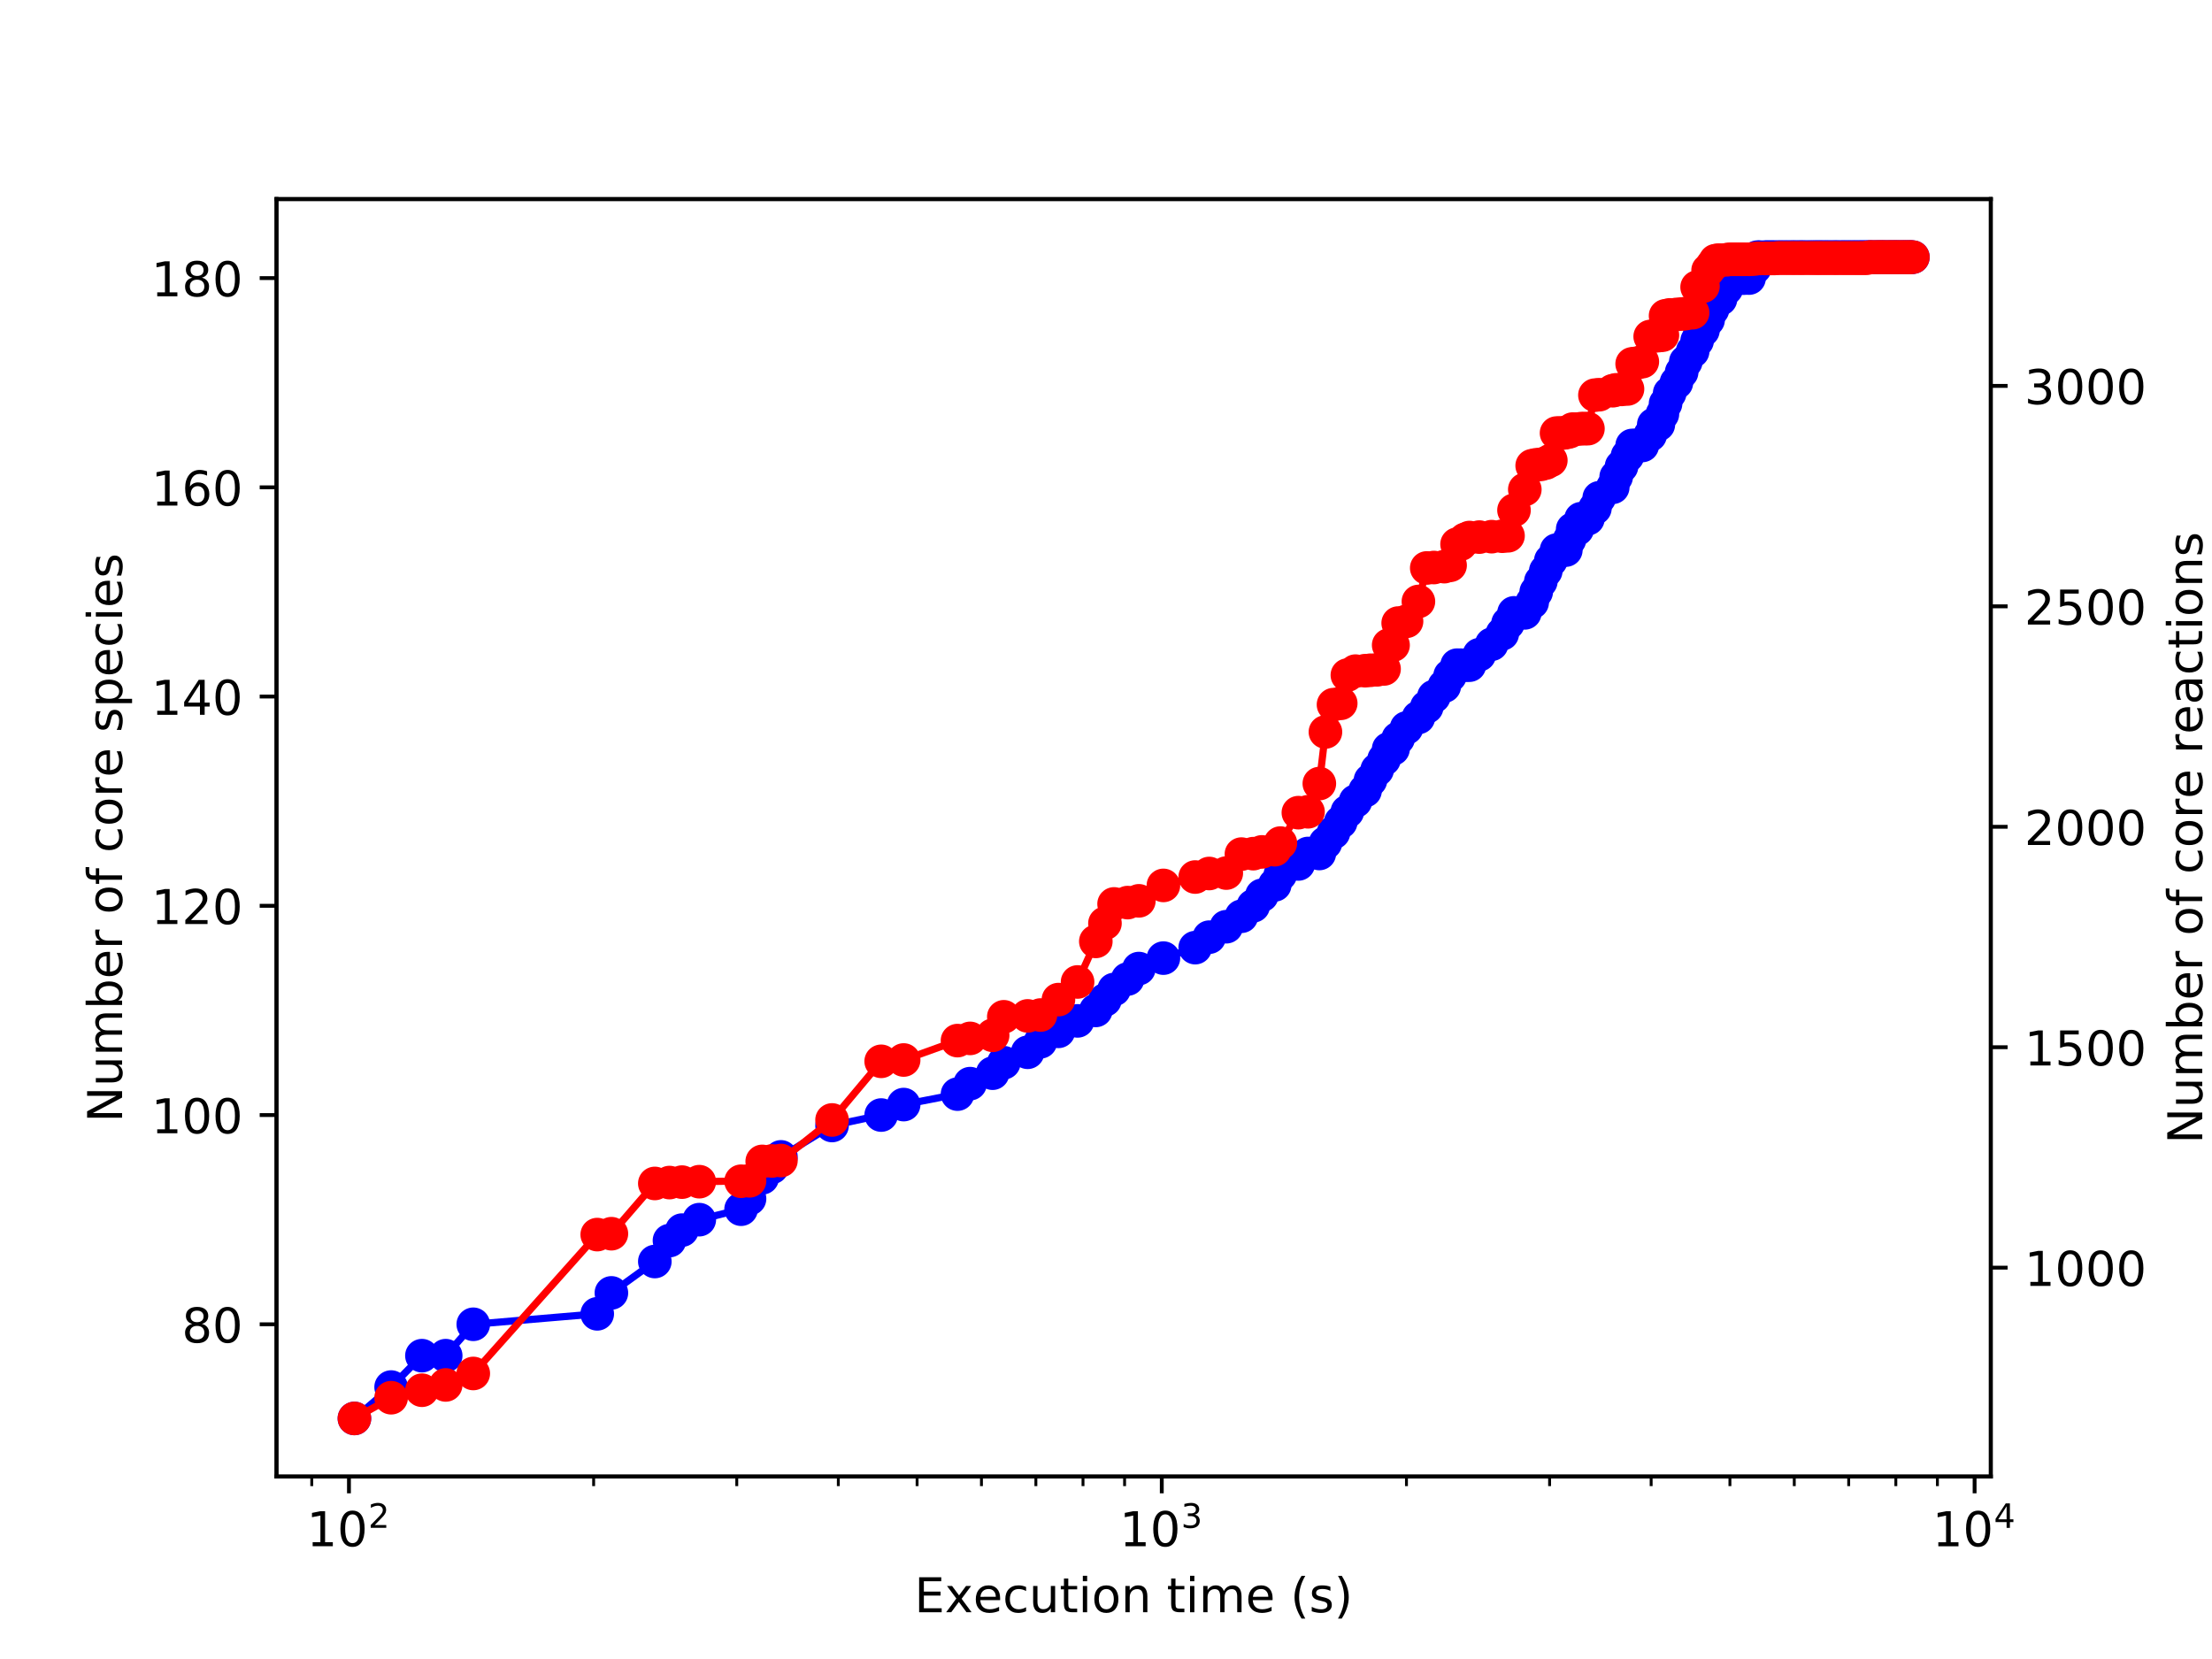 <?xml version="1.0" encoding="utf-8" standalone="no"?>
<!DOCTYPE svg PUBLIC "-//W3C//DTD SVG 1.1//EN"
  "http://www.w3.org/Graphics/SVG/1.1/DTD/svg11.dtd">
<!-- Created with matplotlib (http://matplotlib.org/) -->
<svg height="345.6pt" version="1.1" viewBox="0 0 460.8 345.6" width="460.8pt" xmlns="http://www.w3.org/2000/svg" xmlns:xlink="http://www.w3.org/1999/xlink">
 <defs>
  <style type="text/css">
*{stroke-linecap:butt;stroke-linejoin:round;}
  </style>
 </defs>
 <g id="figure_1">
  <g id="patch_1">
   <path d="M 0 345.6 
L 460.8 345.6 
L 460.8 0 
L 0 0 
z
" style="fill:#ffffff;"/>
  </g>
  <g id="axes_1">
   <g id="patch_2">
    <path d="M 57.6 307.584 
L 414.72 307.584 
L 414.72 41.472 
L 57.6 41.472 
z
" style="fill:#ffffff;"/>
   </g>
   <g id="matplotlib.axis_1">
    <g id="xtick_1">
     <g id="line2d_1">
      <defs>
       <path d="M 0 0 
L 0 3.5 
" id="m784077201e" style="stroke:#000000;stroke-width:0.8;"/>
      </defs>
      <g>
       <use style="stroke:#000000;stroke-width:0.8;" x="72.693" xlink:href="#m784077201e" y="307.584"/>
      </g>
     </g>
     <g id="text_1">
      <!-- $\mathdefault{10^{2}}$ -->
      <defs>
       <path d="M 12.406 8.297 
L 28.516 8.297 
L 28.516 63.922 
L 10.984 60.406 
L 10.984 69.391 
L 28.422 72.906 
L 38.281 72.906 
L 38.281 8.297 
L 54.391 8.297 
L 54.391 0 
L 12.406 0 
z
" id="DejaVuSans-31"/>
       <path d="M 31.781 66.406 
Q 24.172 66.406 20.328 58.906 
Q 16.5 51.422 16.5 36.375 
Q 16.5 21.391 20.328 13.891 
Q 24.172 6.391 31.781 6.391 
Q 39.453 6.391 43.281 13.891 
Q 47.125 21.391 47.125 36.375 
Q 47.125 51.422 43.281 58.906 
Q 39.453 66.406 31.781 66.406 
z
M 31.781 74.219 
Q 44.047 74.219 50.516 64.516 
Q 56.984 54.828 56.984 36.375 
Q 56.984 17.969 50.516 8.266 
Q 44.047 -1.422 31.781 -1.422 
Q 19.531 -1.422 13.062 8.266 
Q 6.594 17.969 6.594 36.375 
Q 6.594 54.828 13.062 64.516 
Q 19.531 74.219 31.781 74.219 
z
" id="DejaVuSans-30"/>
       <path d="M 19.188 8.297 
L 53.609 8.297 
L 53.609 0 
L 7.328 0 
L 7.328 8.297 
Q 12.938 14.109 22.625 23.891 
Q 32.328 33.688 34.812 36.531 
Q 39.547 41.844 41.422 45.531 
Q 43.312 49.219 43.312 52.781 
Q 43.312 58.594 39.234 62.25 
Q 35.156 65.922 28.609 65.922 
Q 23.969 65.922 18.812 64.312 
Q 13.672 62.703 7.812 59.422 
L 7.812 69.391 
Q 13.766 71.781 18.938 73 
Q 24.125 74.219 28.422 74.219 
Q 39.75 74.219 46.484 68.547 
Q 53.219 62.891 53.219 53.422 
Q 53.219 48.922 51.531 44.891 
Q 49.859 40.875 45.406 35.406 
Q 44.188 33.984 37.641 27.219 
Q 31.109 20.453 19.188 8.297 
z
" id="DejaVuSans-32"/>
      </defs>
      <g transform="translate(63.893 322.182)scale(0.1 -0.1)">
       <use transform="translate(0 0.766)" xlink:href="#DejaVuSans-31"/>
       <use transform="translate(63.623 0.766)" xlink:href="#DejaVuSans-30"/>
       <use transform="translate(128.203 39.047)scale(0.7)" xlink:href="#DejaVuSans-32"/>
      </g>
     </g>
    </g>
    <g id="xtick_2">
     <g id="line2d_2">
      <g>
       <use style="stroke:#000000;stroke-width:0.8;" x="242.02" xlink:href="#m784077201e" y="307.584"/>
      </g>
     </g>
     <g id="text_2">
      <!-- $\mathdefault{10^{3}}$ -->
      <defs>
       <path d="M 40.578 39.312 
Q 47.656 37.797 51.625 33 
Q 55.609 28.219 55.609 21.188 
Q 55.609 10.406 48.188 4.484 
Q 40.766 -1.422 27.094 -1.422 
Q 22.516 -1.422 17.656 -0.516 
Q 12.797 0.391 7.625 2.203 
L 7.625 11.719 
Q 11.719 9.328 16.594 8.109 
Q 21.484 6.891 26.812 6.891 
Q 36.078 6.891 40.938 10.547 
Q 45.797 14.203 45.797 21.188 
Q 45.797 27.641 41.281 31.266 
Q 36.766 34.906 28.719 34.906 
L 20.219 34.906 
L 20.219 43.016 
L 29.109 43.016 
Q 36.375 43.016 40.234 45.922 
Q 44.094 48.828 44.094 54.297 
Q 44.094 59.906 40.109 62.906 
Q 36.141 65.922 28.719 65.922 
Q 24.656 65.922 20.016 65.031 
Q 15.375 64.156 9.812 62.312 
L 9.812 71.094 
Q 15.438 72.656 20.344 73.438 
Q 25.25 74.219 29.594 74.219 
Q 40.828 74.219 47.359 69.109 
Q 53.906 64.016 53.906 55.328 
Q 53.906 49.266 50.438 45.094 
Q 46.969 40.922 40.578 39.312 
z
" id="DejaVuSans-33"/>
      </defs>
      <g transform="translate(233.22 322.182)scale(0.1 -0.1)">
       <use transform="translate(0 0.766)" xlink:href="#DejaVuSans-31"/>
       <use transform="translate(63.623 0.766)" xlink:href="#DejaVuSans-30"/>
       <use transform="translate(128.203 39.047)scale(0.7)" xlink:href="#DejaVuSans-33"/>
      </g>
     </g>
    </g>
    <g id="xtick_3">
     <g id="line2d_3">
      <g>
       <use style="stroke:#000000;stroke-width:0.8;" x="411.346" xlink:href="#m784077201e" y="307.584"/>
      </g>
     </g>
     <g id="text_3">
      <!-- $\mathdefault{10^{4}}$ -->
      <defs>
       <path d="M 37.797 64.312 
L 12.891 25.391 
L 37.797 25.391 
z
M 35.203 72.906 
L 47.609 72.906 
L 47.609 25.391 
L 58.016 25.391 
L 58.016 17.188 
L 47.609 17.188 
L 47.609 0 
L 37.797 0 
L 37.797 17.188 
L 4.891 17.188 
L 4.891 26.703 
z
" id="DejaVuSans-34"/>
      </defs>
      <g transform="translate(402.546 322.182)scale(0.1 -0.1)">
       <use transform="translate(0 0.684)" xlink:href="#DejaVuSans-31"/>
       <use transform="translate(63.623 0.684)" xlink:href="#DejaVuSans-30"/>
       <use transform="translate(128.203 38.966)scale(0.7)" xlink:href="#DejaVuSans-34"/>
      </g>
     </g>
    </g>
    <g id="xtick_4">
     <g id="line2d_4">
      <defs>
       <path d="M 0 0 
L 0 2 
" id="mbd8a86f2b1" style="stroke:#000000;stroke-width:0.6;"/>
      </defs>
      <g>
       <use style="stroke:#000000;stroke-width:0.6;" x="64.945" xlink:href="#mbd8a86f2b1" y="307.584"/>
      </g>
     </g>
    </g>
    <g id="xtick_5">
     <g id="line2d_5">
      <g>
       <use style="stroke:#000000;stroke-width:0.6;" x="123.666" xlink:href="#mbd8a86f2b1" y="307.584"/>
      </g>
     </g>
    </g>
    <g id="xtick_6">
     <g id="line2d_6">
      <g>
       <use style="stroke:#000000;stroke-width:0.6;" x="153.483" xlink:href="#mbd8a86f2b1" y="307.584"/>
      </g>
     </g>
    </g>
    <g id="xtick_7">
     <g id="line2d_7">
      <g>
       <use style="stroke:#000000;stroke-width:0.6;" x="174.638" xlink:href="#mbd8a86f2b1" y="307.584"/>
      </g>
     </g>
    </g>
    <g id="xtick_8">
     <g id="line2d_8">
      <g>
       <use style="stroke:#000000;stroke-width:0.6;" x="191.047" xlink:href="#mbd8a86f2b1" y="307.584"/>
      </g>
     </g>
    </g>
    <g id="xtick_9">
     <g id="line2d_9">
      <g>
       <use style="stroke:#000000;stroke-width:0.6;" x="204.455" xlink:href="#mbd8a86f2b1" y="307.584"/>
      </g>
     </g>
    </g>
    <g id="xtick_10">
     <g id="line2d_10">
      <g>
       <use style="stroke:#000000;stroke-width:0.6;" x="215.791" xlink:href="#mbd8a86f2b1" y="307.584"/>
      </g>
     </g>
    </g>
    <g id="xtick_11">
     <g id="line2d_11">
      <g>
       <use style="stroke:#000000;stroke-width:0.6;" x="225.61" xlink:href="#mbd8a86f2b1" y="307.584"/>
      </g>
     </g>
    </g>
    <g id="xtick_12">
     <g id="line2d_12">
      <g>
       <use style="stroke:#000000;stroke-width:0.6;" x="234.272" xlink:href="#mbd8a86f2b1" y="307.584"/>
      </g>
     </g>
    </g>
    <g id="xtick_13">
     <g id="line2d_13">
      <g>
       <use style="stroke:#000000;stroke-width:0.6;" x="292.992" xlink:href="#mbd8a86f2b1" y="307.584"/>
      </g>
     </g>
    </g>
    <g id="xtick_14">
     <g id="line2d_14">
      <g>
       <use style="stroke:#000000;stroke-width:0.6;" x="322.809" xlink:href="#mbd8a86f2b1" y="307.584"/>
      </g>
     </g>
    </g>
    <g id="xtick_15">
     <g id="line2d_15">
      <g>
       <use style="stroke:#000000;stroke-width:0.6;" x="343.965" xlink:href="#mbd8a86f2b1" y="307.584"/>
      </g>
     </g>
    </g>
    <g id="xtick_16">
     <g id="line2d_16">
      <g>
       <use style="stroke:#000000;stroke-width:0.6;" x="360.374" xlink:href="#mbd8a86f2b1" y="307.584"/>
      </g>
     </g>
    </g>
    <g id="xtick_17">
     <g id="line2d_17">
      <g>
       <use style="stroke:#000000;stroke-width:0.6;" x="373.781" xlink:href="#mbd8a86f2b1" y="307.584"/>
      </g>
     </g>
    </g>
    <g id="xtick_18">
     <g id="line2d_18">
      <g>
       <use style="stroke:#000000;stroke-width:0.6;" x="385.117" xlink:href="#mbd8a86f2b1" y="307.584"/>
      </g>
     </g>
    </g>
    <g id="xtick_19">
     <g id="line2d_19">
      <g>
       <use style="stroke:#000000;stroke-width:0.6;" x="394.937" xlink:href="#mbd8a86f2b1" y="307.584"/>
      </g>
     </g>
    </g>
    <g id="xtick_20">
     <g id="line2d_20">
      <g>
       <use style="stroke:#000000;stroke-width:0.6;" x="403.598" xlink:href="#mbd8a86f2b1" y="307.584"/>
      </g>
     </g>
    </g>
    <g id="text_4">
     <!-- Execution time (s) -->
     <defs>
      <path d="M 9.812 72.906 
L 55.906 72.906 
L 55.906 64.594 
L 19.672 64.594 
L 19.672 43.016 
L 54.391 43.016 
L 54.391 34.719 
L 19.672 34.719 
L 19.672 8.297 
L 56.781 8.297 
L 56.781 0 
L 9.812 0 
z
" id="DejaVuSans-45"/>
      <path d="M 54.891 54.688 
L 35.109 28.078 
L 55.906 0 
L 45.312 0 
L 29.391 21.484 
L 13.484 0 
L 2.875 0 
L 24.125 28.609 
L 4.688 54.688 
L 15.281 54.688 
L 29.781 35.203 
L 44.281 54.688 
z
" id="DejaVuSans-78"/>
      <path d="M 56.203 29.594 
L 56.203 25.203 
L 14.891 25.203 
Q 15.484 15.922 20.484 11.062 
Q 25.484 6.203 34.422 6.203 
Q 39.594 6.203 44.453 7.469 
Q 49.312 8.734 54.109 11.281 
L 54.109 2.781 
Q 49.266 0.734 44.188 -0.344 
Q 39.109 -1.422 33.891 -1.422 
Q 20.797 -1.422 13.156 6.188 
Q 5.516 13.812 5.516 26.812 
Q 5.516 40.234 12.766 48.109 
Q 20.016 56 32.328 56 
Q 43.359 56 49.781 48.891 
Q 56.203 41.797 56.203 29.594 
z
M 47.219 32.234 
Q 47.125 39.594 43.094 43.984 
Q 39.062 48.391 32.422 48.391 
Q 24.906 48.391 20.391 44.141 
Q 15.875 39.891 15.188 32.172 
z
" id="DejaVuSans-65"/>
      <path d="M 48.781 52.594 
L 48.781 44.188 
Q 44.969 46.297 41.141 47.344 
Q 37.312 48.391 33.406 48.391 
Q 24.656 48.391 19.812 42.844 
Q 14.984 37.312 14.984 27.297 
Q 14.984 17.281 19.812 11.734 
Q 24.656 6.203 33.406 6.203 
Q 37.312 6.203 41.141 7.25 
Q 44.969 8.297 48.781 10.406 
L 48.781 2.094 
Q 45.016 0.344 40.984 -0.531 
Q 36.969 -1.422 32.422 -1.422 
Q 20.062 -1.422 12.781 6.344 
Q 5.516 14.109 5.516 27.297 
Q 5.516 40.672 12.859 48.328 
Q 20.219 56 33.016 56 
Q 37.156 56 41.109 55.141 
Q 45.062 54.297 48.781 52.594 
z
" id="DejaVuSans-63"/>
      <path d="M 8.5 21.578 
L 8.5 54.688 
L 17.484 54.688 
L 17.484 21.922 
Q 17.484 14.156 20.5 10.266 
Q 23.531 6.391 29.594 6.391 
Q 36.859 6.391 41.078 11.031 
Q 45.312 15.672 45.312 23.688 
L 45.312 54.688 
L 54.297 54.688 
L 54.297 0 
L 45.312 0 
L 45.312 8.406 
Q 42.047 3.422 37.719 1 
Q 33.406 -1.422 27.688 -1.422 
Q 18.266 -1.422 13.375 4.438 
Q 8.5 10.297 8.5 21.578 
z
M 31.109 56 
z
" id="DejaVuSans-75"/>
      <path d="M 18.312 70.219 
L 18.312 54.688 
L 36.812 54.688 
L 36.812 47.703 
L 18.312 47.703 
L 18.312 18.016 
Q 18.312 11.328 20.141 9.422 
Q 21.969 7.516 27.594 7.516 
L 36.812 7.516 
L 36.812 0 
L 27.594 0 
Q 17.188 0 13.234 3.875 
Q 9.281 7.766 9.281 18.016 
L 9.281 47.703 
L 2.688 47.703 
L 2.688 54.688 
L 9.281 54.688 
L 9.281 70.219 
z
" id="DejaVuSans-74"/>
      <path d="M 9.422 54.688 
L 18.406 54.688 
L 18.406 0 
L 9.422 0 
z
M 9.422 75.984 
L 18.406 75.984 
L 18.406 64.594 
L 9.422 64.594 
z
" id="DejaVuSans-69"/>
      <path d="M 30.609 48.391 
Q 23.391 48.391 19.188 42.75 
Q 14.984 37.109 14.984 27.297 
Q 14.984 17.484 19.156 11.844 
Q 23.344 6.203 30.609 6.203 
Q 37.797 6.203 41.984 11.859 
Q 46.188 17.531 46.188 27.297 
Q 46.188 37.016 41.984 42.703 
Q 37.797 48.391 30.609 48.391 
z
M 30.609 56 
Q 42.328 56 49.016 48.375 
Q 55.719 40.766 55.719 27.297 
Q 55.719 13.875 49.016 6.219 
Q 42.328 -1.422 30.609 -1.422 
Q 18.844 -1.422 12.172 6.219 
Q 5.516 13.875 5.516 27.297 
Q 5.516 40.766 12.172 48.375 
Q 18.844 56 30.609 56 
z
" id="DejaVuSans-6f"/>
      <path d="M 54.891 33.016 
L 54.891 0 
L 45.906 0 
L 45.906 32.719 
Q 45.906 40.484 42.875 44.328 
Q 39.844 48.188 33.797 48.188 
Q 26.516 48.188 22.312 43.547 
Q 18.109 38.922 18.109 30.906 
L 18.109 0 
L 9.078 0 
L 9.078 54.688 
L 18.109 54.688 
L 18.109 46.188 
Q 21.344 51.125 25.703 53.562 
Q 30.078 56 35.797 56 
Q 45.219 56 50.047 50.172 
Q 54.891 44.344 54.891 33.016 
z
" id="DejaVuSans-6e"/>
      <path id="DejaVuSans-20"/>
      <path d="M 52 44.188 
Q 55.375 50.25 60.062 53.125 
Q 64.75 56 71.094 56 
Q 79.641 56 84.281 50.016 
Q 88.922 44.047 88.922 33.016 
L 88.922 0 
L 79.891 0 
L 79.891 32.719 
Q 79.891 40.578 77.094 44.375 
Q 74.312 48.188 68.609 48.188 
Q 61.625 48.188 57.562 43.547 
Q 53.516 38.922 53.516 30.906 
L 53.516 0 
L 44.484 0 
L 44.484 32.719 
Q 44.484 40.625 41.703 44.406 
Q 38.922 48.188 33.109 48.188 
Q 26.219 48.188 22.156 43.531 
Q 18.109 38.875 18.109 30.906 
L 18.109 0 
L 9.078 0 
L 9.078 54.688 
L 18.109 54.688 
L 18.109 46.188 
Q 21.188 51.219 25.484 53.609 
Q 29.781 56 35.688 56 
Q 41.656 56 45.828 52.969 
Q 50 49.953 52 44.188 
z
" id="DejaVuSans-6d"/>
      <path d="M 31 75.875 
Q 24.469 64.656 21.281 53.656 
Q 18.109 42.672 18.109 31.391 
Q 18.109 20.125 21.312 9.062 
Q 24.516 -2 31 -13.188 
L 23.188 -13.188 
Q 15.875 -1.703 12.234 9.375 
Q 8.594 20.453 8.594 31.391 
Q 8.594 42.281 12.203 53.312 
Q 15.828 64.359 23.188 75.875 
z
" id="DejaVuSans-28"/>
      <path d="M 44.281 53.078 
L 44.281 44.578 
Q 40.484 46.531 36.375 47.5 
Q 32.281 48.484 27.875 48.484 
Q 21.188 48.484 17.844 46.438 
Q 14.5 44.391 14.5 40.281 
Q 14.5 37.156 16.891 35.375 
Q 19.281 33.594 26.516 31.984 
L 29.594 31.297 
Q 39.156 29.25 43.188 25.516 
Q 47.219 21.781 47.219 15.094 
Q 47.219 7.469 41.188 3.016 
Q 35.156 -1.422 24.609 -1.422 
Q 20.219 -1.422 15.453 -0.562 
Q 10.688 0.297 5.422 2 
L 5.422 11.281 
Q 10.406 8.688 15.234 7.391 
Q 20.062 6.109 24.812 6.109 
Q 31.156 6.109 34.562 8.281 
Q 37.984 10.453 37.984 14.406 
Q 37.984 18.062 35.516 20.016 
Q 33.062 21.969 24.703 23.781 
L 21.578 24.516 
Q 13.234 26.266 9.516 29.906 
Q 5.812 33.547 5.812 39.891 
Q 5.812 47.609 11.281 51.797 
Q 16.75 56 26.812 56 
Q 31.781 56 36.172 55.266 
Q 40.578 54.547 44.281 53.078 
z
" id="DejaVuSans-73"/>
      <path d="M 8.016 75.875 
L 15.828 75.875 
Q 23.141 64.359 26.781 53.312 
Q 30.422 42.281 30.422 31.391 
Q 30.422 20.453 26.781 9.375 
Q 23.141 -1.703 15.828 -13.188 
L 8.016 -13.188 
Q 14.5 -2 17.703 9.062 
Q 20.906 20.125 20.906 31.391 
Q 20.906 42.672 17.703 53.656 
Q 14.5 64.656 8.016 75.875 
z
" id="DejaVuSans-29"/>
     </defs>
     <g transform="translate(190.491 335.861)scale(0.1 -0.1)">
      <use xlink:href="#DejaVuSans-45"/>
      <use x="63.184" xlink:href="#DejaVuSans-78"/>
      <use x="122.316" xlink:href="#DejaVuSans-65"/>
      <use x="183.84" xlink:href="#DejaVuSans-63"/>
      <use x="238.82" xlink:href="#DejaVuSans-75"/>
      <use x="302.199" xlink:href="#DejaVuSans-74"/>
      <use x="341.408" xlink:href="#DejaVuSans-69"/>
      <use x="369.191" xlink:href="#DejaVuSans-6f"/>
      <use x="430.373" xlink:href="#DejaVuSans-6e"/>
      <use x="493.752" xlink:href="#DejaVuSans-20"/>
      <use x="525.539" xlink:href="#DejaVuSans-74"/>
      <use x="564.748" xlink:href="#DejaVuSans-69"/>
      <use x="592.531" xlink:href="#DejaVuSans-6d"/>
      <use x="689.943" xlink:href="#DejaVuSans-65"/>
      <use x="751.467" xlink:href="#DejaVuSans-20"/>
      <use x="783.254" xlink:href="#DejaVuSans-28"/>
      <use x="822.268" xlink:href="#DejaVuSans-73"/>
      <use x="874.367" xlink:href="#DejaVuSans-29"/>
     </g>
    </g>
   </g>
   <g id="matplotlib.axis_2">
    <g id="ytick_1">
     <g id="line2d_21">
      <defs>
       <path d="M 0 0 
L -3.5 0 
" id="m8589fb74d2" style="stroke:#000000;stroke-width:0.8;"/>
      </defs>
      <g>
       <use style="stroke:#000000;stroke-width:0.8;" x="57.6" xlink:href="#m8589fb74d2" y="275.873"/>
      </g>
     </g>
     <g id="text_5">
      <!-- 80 -->
      <defs>
       <path d="M 31.781 34.625 
Q 24.75 34.625 20.719 30.859 
Q 16.703 27.094 16.703 20.516 
Q 16.703 13.922 20.719 10.156 
Q 24.75 6.391 31.781 6.391 
Q 38.812 6.391 42.859 10.172 
Q 46.922 13.969 46.922 20.516 
Q 46.922 27.094 42.891 30.859 
Q 38.875 34.625 31.781 34.625 
z
M 21.922 38.812 
Q 15.578 40.375 12.031 44.719 
Q 8.5 49.078 8.5 55.328 
Q 8.5 64.062 14.719 69.141 
Q 20.953 74.219 31.781 74.219 
Q 42.672 74.219 48.875 69.141 
Q 55.078 64.062 55.078 55.328 
Q 55.078 49.078 51.531 44.719 
Q 48 40.375 41.703 38.812 
Q 48.828 37.156 52.797 32.312 
Q 56.781 27.484 56.781 20.516 
Q 56.781 9.906 50.312 4.234 
Q 43.844 -1.422 31.781 -1.422 
Q 19.734 -1.422 13.25 4.234 
Q 6.781 9.906 6.781 20.516 
Q 6.781 27.484 10.781 32.312 
Q 14.797 37.156 21.922 38.812 
z
M 18.312 54.391 
Q 18.312 48.734 21.844 45.562 
Q 25.391 42.391 31.781 42.391 
Q 38.141 42.391 41.719 45.562 
Q 45.312 48.734 45.312 54.391 
Q 45.312 60.062 41.719 63.234 
Q 38.141 66.406 31.781 66.406 
Q 25.391 66.406 21.844 63.234 
Q 18.312 60.062 18.312 54.391 
z
" id="DejaVuSans-38"/>
      </defs>
      <g transform="translate(37.875 279.672)scale(0.1 -0.1)">
       <use xlink:href="#DejaVuSans-38"/>
       <use x="63.623" xlink:href="#DejaVuSans-30"/>
      </g>
     </g>
    </g>
    <g id="ytick_2">
     <g id="line2d_22">
      <g>
       <use style="stroke:#000000;stroke-width:0.8;" x="57.6" xlink:href="#m8589fb74d2" y="232.284"/>
      </g>
     </g>
     <g id="text_6">
      <!-- 100 -->
      <g transform="translate(31.512 236.083)scale(0.1 -0.1)">
       <use xlink:href="#DejaVuSans-31"/>
       <use x="63.623" xlink:href="#DejaVuSans-30"/>
       <use x="127.246" xlink:href="#DejaVuSans-30"/>
      </g>
     </g>
    </g>
    <g id="ytick_3">
     <g id="line2d_23">
      <g>
       <use style="stroke:#000000;stroke-width:0.8;" x="57.6" xlink:href="#m8589fb74d2" y="188.694"/>
      </g>
     </g>
     <g id="text_7">
      <!-- 120 -->
      <g transform="translate(31.512 192.494)scale(0.1 -0.1)">
       <use xlink:href="#DejaVuSans-31"/>
       <use x="63.623" xlink:href="#DejaVuSans-32"/>
       <use x="127.246" xlink:href="#DejaVuSans-30"/>
      </g>
     </g>
    </g>
    <g id="ytick_4">
     <g id="line2d_24">
      <g>
       <use style="stroke:#000000;stroke-width:0.8;" x="57.6" xlink:href="#m8589fb74d2" y="145.105"/>
      </g>
     </g>
     <g id="text_8">
      <!-- 140 -->
      <g transform="translate(31.512 148.905)scale(0.1 -0.1)">
       <use xlink:href="#DejaVuSans-31"/>
       <use x="63.623" xlink:href="#DejaVuSans-34"/>
       <use x="127.246" xlink:href="#DejaVuSans-30"/>
      </g>
     </g>
    </g>
    <g id="ytick_5">
     <g id="line2d_25">
      <g>
       <use style="stroke:#000000;stroke-width:0.8;" x="57.6" xlink:href="#m8589fb74d2" y="101.516"/>
      </g>
     </g>
     <g id="text_9">
      <!-- 160 -->
      <defs>
       <path d="M 33.016 40.375 
Q 26.375 40.375 22.484 35.828 
Q 18.609 31.297 18.609 23.391 
Q 18.609 15.531 22.484 10.953 
Q 26.375 6.391 33.016 6.391 
Q 39.656 6.391 43.531 10.953 
Q 47.406 15.531 47.406 23.391 
Q 47.406 31.297 43.531 35.828 
Q 39.656 40.375 33.016 40.375 
z
M 52.594 71.297 
L 52.594 62.312 
Q 48.875 64.062 45.094 64.984 
Q 41.312 65.922 37.594 65.922 
Q 27.828 65.922 22.672 59.328 
Q 17.531 52.734 16.797 39.406 
Q 19.672 43.656 24.016 45.922 
Q 28.375 48.188 33.594 48.188 
Q 44.578 48.188 50.953 41.516 
Q 57.328 34.859 57.328 23.391 
Q 57.328 12.156 50.688 5.359 
Q 44.047 -1.422 33.016 -1.422 
Q 20.359 -1.422 13.672 8.266 
Q 6.984 17.969 6.984 36.375 
Q 6.984 53.656 15.188 63.938 
Q 23.391 74.219 37.203 74.219 
Q 40.922 74.219 44.703 73.484 
Q 48.484 72.75 52.594 71.297 
z
" id="DejaVuSans-36"/>
      </defs>
      <g transform="translate(31.512 105.315)scale(0.1 -0.1)">
       <use xlink:href="#DejaVuSans-31"/>
       <use x="63.623" xlink:href="#DejaVuSans-36"/>
       <use x="127.246" xlink:href="#DejaVuSans-30"/>
      </g>
     </g>
    </g>
    <g id="ytick_6">
     <g id="line2d_26">
      <g>
       <use style="stroke:#000000;stroke-width:0.8;" x="57.6" xlink:href="#m8589fb74d2" y="57.927"/>
      </g>
     </g>
     <g id="text_10">
      <!-- 180 -->
      <g transform="translate(31.512 61.726)scale(0.1 -0.1)">
       <use xlink:href="#DejaVuSans-31"/>
       <use x="63.623" xlink:href="#DejaVuSans-38"/>
       <use x="127.246" xlink:href="#DejaVuSans-30"/>
      </g>
     </g>
    </g>
    <g id="text_11">
     <!-- Number of core species -->
     <defs>
      <path d="M 9.812 72.906 
L 23.094 72.906 
L 55.422 11.922 
L 55.422 72.906 
L 64.984 72.906 
L 64.984 0 
L 51.703 0 
L 19.391 60.984 
L 19.391 0 
L 9.812 0 
z
" id="DejaVuSans-4e"/>
      <path d="M 48.688 27.297 
Q 48.688 37.203 44.609 42.844 
Q 40.531 48.484 33.406 48.484 
Q 26.266 48.484 22.188 42.844 
Q 18.109 37.203 18.109 27.297 
Q 18.109 17.391 22.188 11.75 
Q 26.266 6.109 33.406 6.109 
Q 40.531 6.109 44.609 11.75 
Q 48.688 17.391 48.688 27.297 
z
M 18.109 46.391 
Q 20.953 51.266 25.266 53.625 
Q 29.594 56 35.594 56 
Q 45.562 56 51.781 48.094 
Q 58.016 40.188 58.016 27.297 
Q 58.016 14.406 51.781 6.484 
Q 45.562 -1.422 35.594 -1.422 
Q 29.594 -1.422 25.266 0.953 
Q 20.953 3.328 18.109 8.203 
L 18.109 0 
L 9.078 0 
L 9.078 75.984 
L 18.109 75.984 
z
" id="DejaVuSans-62"/>
      <path d="M 41.109 46.297 
Q 39.594 47.172 37.812 47.578 
Q 36.031 48 33.891 48 
Q 26.266 48 22.188 43.047 
Q 18.109 38.094 18.109 28.812 
L 18.109 0 
L 9.078 0 
L 9.078 54.688 
L 18.109 54.688 
L 18.109 46.188 
Q 20.953 51.172 25.484 53.578 
Q 30.031 56 36.531 56 
Q 37.453 56 38.578 55.875 
Q 39.703 55.766 41.062 55.516 
z
" id="DejaVuSans-72"/>
      <path d="M 37.109 75.984 
L 37.109 68.5 
L 28.516 68.5 
Q 23.688 68.5 21.797 66.547 
Q 19.922 64.594 19.922 59.516 
L 19.922 54.688 
L 34.719 54.688 
L 34.719 47.703 
L 19.922 47.703 
L 19.922 0 
L 10.891 0 
L 10.891 47.703 
L 2.297 47.703 
L 2.297 54.688 
L 10.891 54.688 
L 10.891 58.5 
Q 10.891 67.625 15.141 71.797 
Q 19.391 75.984 28.609 75.984 
z
" id="DejaVuSans-66"/>
      <path d="M 18.109 8.203 
L 18.109 -20.797 
L 9.078 -20.797 
L 9.078 54.688 
L 18.109 54.688 
L 18.109 46.391 
Q 20.953 51.266 25.266 53.625 
Q 29.594 56 35.594 56 
Q 45.562 56 51.781 48.094 
Q 58.016 40.188 58.016 27.297 
Q 58.016 14.406 51.781 6.484 
Q 45.562 -1.422 35.594 -1.422 
Q 29.594 -1.422 25.266 0.953 
Q 20.953 3.328 18.109 8.203 
z
M 48.688 27.297 
Q 48.688 37.203 44.609 42.844 
Q 40.531 48.484 33.406 48.484 
Q 26.266 48.484 22.188 42.844 
Q 18.109 37.203 18.109 27.297 
Q 18.109 17.391 22.188 11.75 
Q 26.266 6.109 33.406 6.109 
Q 40.531 6.109 44.609 11.75 
Q 48.688 17.391 48.688 27.297 
z
" id="DejaVuSans-70"/>
     </defs>
     <g transform="translate(25.433 233.815)rotate(-90)scale(0.1 -0.1)">
      <use xlink:href="#DejaVuSans-4e"/>
      <use x="74.805" xlink:href="#DejaVuSans-75"/>
      <use x="138.184" xlink:href="#DejaVuSans-6d"/>
      <use x="235.596" xlink:href="#DejaVuSans-62"/>
      <use x="299.072" xlink:href="#DejaVuSans-65"/>
      <use x="360.596" xlink:href="#DejaVuSans-72"/>
      <use x="401.709" xlink:href="#DejaVuSans-20"/>
      <use x="433.496" xlink:href="#DejaVuSans-6f"/>
      <use x="494.678" xlink:href="#DejaVuSans-66"/>
      <use x="529.883" xlink:href="#DejaVuSans-20"/>
      <use x="561.67" xlink:href="#DejaVuSans-63"/>
      <use x="616.65" xlink:href="#DejaVuSans-6f"/>
      <use x="677.832" xlink:href="#DejaVuSans-72"/>
      <use x="718.914" xlink:href="#DejaVuSans-65"/>
      <use x="780.438" xlink:href="#DejaVuSans-20"/>
      <use x="812.225" xlink:href="#DejaVuSans-73"/>
      <use x="864.324" xlink:href="#DejaVuSans-70"/>
      <use x="927.801" xlink:href="#DejaVuSans-65"/>
      <use x="989.324" xlink:href="#DejaVuSans-63"/>
      <use x="1044.305" xlink:href="#DejaVuSans-69"/>
      <use x="1072.088" xlink:href="#DejaVuSans-65"/>
      <use x="1133.611" xlink:href="#DejaVuSans-73"/>
     </g>
    </g>
   </g>
   <g id="line2d_27">
    <path clip-path="url(#p44a7cbfdea)" d="M 73.833 295.488 
L 81.479 288.95 
L 87.895 282.411 
L 92.847 282.411 
L 98.592 275.873 
L 124.415 273.693 
L 127.365 269.334 
L 136.412 262.796 
L 139.465 258.437 
L 142.068 256.258 
L 145.675 254.078 
L 154.383 251.899 
L 156.141 249.719 
L 158.786 245.36 
L 160.824 243.181 
L 162.684 241.002 
L 173.331 234.463 
L 183.565 232.284 
L 188.247 230.104 
L 199.467 227.925 
L 202.09 225.745 
L 206.784 223.566 
L 209.112 221.386 
L 214.078 219.207 
L 216.747 217.027 
L 220.492 214.848 
L 228.28 210.489 
L 232.086 206.13 
L 234.905 203.951 
L 237.246 201.771 
L 242.358 199.592 
L 248.983 197.412 
L 251.9 195.233 
L 255.458 193.053 
L 258.613 190.874 
L 261.08 188.694 
L 262.874 186.515 
L 265.552 184.336 
L 266.73 182.156 
L 270.476 179.977 
L 272.485 177.797 
L 274.842 177.797 
L 276.112 175.618 
L 277.795 173.438 
L 282.379 166.9 
L 284.368 164.72 
L 285.492 162.541 
L 288.325 158.182 
L 289.287 156.003 
L 290.2 156.003 
L 291.268 153.823 
L 293.008 151.644 
L 295.483 149.464 
L 297.218 147.285 
L 298.705 145.105 
L 300.877 142.926 
L 302.081 140.746 
L 303.534 138.567 
L 306.115 138.567 
L 308.162 136.387 
L 310.737 134.208 
L 312.948 132.029 
L 315.394 127.67 
L 317.646 127.67 
L 319.181 125.49 
L 320.021 123.311 
L 322.01 118.952 
L 323.064 116.772 
L 324.257 114.593 
L 326.191 114.593 
L 327.62 110.234 
L 328.57 110.234 
L 329.357 108.054 
L 330.794 108.054 
L 332.251 105.875 
L 333.152 103.696 
L 335.964 101.516 
L 336.679 99.337 
L 340.007 92.798 
L 342.126 92.798 
L 343.765 90.619 
L 344.509 88.439 
L 345.465 88.439 
L 346.308 86.26 
L 346.969 84.08 
L 347.825 81.901 
L 349.223 79.722 
L 350.314 77.542 
L 351.178 75.363 
L 352.61 73.183 
L 353.541 71.004 
L 354.162 68.824 
L 354.758 68.824 
L 355.827 66.645 
L 356.752 64.465 
L 357.378 62.286 
L 358.417 62.286 
L 359.648 60.106 
L 360.26 57.927 
L 364.363 57.927 
L 365.054 55.747 
L 365.596 55.747 
L 366.107 53.568 
L 398.487 53.568 
L 398.487 53.568 
" style="fill:none;stroke:#0000ff;stroke-linecap:square;stroke-width:1.5;"/>
    <defs>
     <path d="M 0 3 
C 0.796 3 1.559 2.684 2.121 2.121 
C 2.684 1.559 3 0.796 3 0 
C 3 -0.796 2.684 -1.559 2.121 -2.121 
C 1.559 -2.684 0.796 -3 0 -3 
C -0.796 -3 -1.559 -2.684 -2.121 -2.121 
C -2.684 -1.559 -3 -0.796 -3 0 
C -3 0.796 -2.684 1.559 -2.121 2.121 
C -1.559 2.684 -0.796 3 0 3 
z
" id="m0d41eae084" style="stroke:#0000ff;"/>
    </defs>
    <g clip-path="url(#p44a7cbfdea)">
     <use style="fill:#0000ff;stroke:#0000ff;" x="73.833" xlink:href="#m0d41eae084" y="295.488"/>
     <use style="fill:#0000ff;stroke:#0000ff;" x="81.479" xlink:href="#m0d41eae084" y="288.95"/>
     <use style="fill:#0000ff;stroke:#0000ff;" x="87.895" xlink:href="#m0d41eae084" y="282.411"/>
     <use style="fill:#0000ff;stroke:#0000ff;" x="92.847" xlink:href="#m0d41eae084" y="282.411"/>
     <use style="fill:#0000ff;stroke:#0000ff;" x="98.592" xlink:href="#m0d41eae084" y="275.873"/>
     <use style="fill:#0000ff;stroke:#0000ff;" x="124.415" xlink:href="#m0d41eae084" y="273.693"/>
     <use style="fill:#0000ff;stroke:#0000ff;" x="127.365" xlink:href="#m0d41eae084" y="269.334"/>
     <use style="fill:#0000ff;stroke:#0000ff;" x="136.412" xlink:href="#m0d41eae084" y="262.796"/>
     <use style="fill:#0000ff;stroke:#0000ff;" x="139.465" xlink:href="#m0d41eae084" y="258.437"/>
     <use style="fill:#0000ff;stroke:#0000ff;" x="142.068" xlink:href="#m0d41eae084" y="256.258"/>
     <use style="fill:#0000ff;stroke:#0000ff;" x="145.675" xlink:href="#m0d41eae084" y="254.078"/>
     <use style="fill:#0000ff;stroke:#0000ff;" x="154.383" xlink:href="#m0d41eae084" y="251.899"/>
     <use style="fill:#0000ff;stroke:#0000ff;" x="156.141" xlink:href="#m0d41eae084" y="249.719"/>
     <use style="fill:#0000ff;stroke:#0000ff;" x="158.786" xlink:href="#m0d41eae084" y="245.36"/>
     <use style="fill:#0000ff;stroke:#0000ff;" x="160.824" xlink:href="#m0d41eae084" y="243.181"/>
     <use style="fill:#0000ff;stroke:#0000ff;" x="162.684" xlink:href="#m0d41eae084" y="241.002"/>
     <use style="fill:#0000ff;stroke:#0000ff;" x="173.331" xlink:href="#m0d41eae084" y="234.463"/>
     <use style="fill:#0000ff;stroke:#0000ff;" x="183.565" xlink:href="#m0d41eae084" y="232.284"/>
     <use style="fill:#0000ff;stroke:#0000ff;" x="188.247" xlink:href="#m0d41eae084" y="230.104"/>
     <use style="fill:#0000ff;stroke:#0000ff;" x="199.467" xlink:href="#m0d41eae084" y="227.925"/>
     <use style="fill:#0000ff;stroke:#0000ff;" x="202.09" xlink:href="#m0d41eae084" y="225.745"/>
     <use style="fill:#0000ff;stroke:#0000ff;" x="206.784" xlink:href="#m0d41eae084" y="223.566"/>
     <use style="fill:#0000ff;stroke:#0000ff;" x="209.112" xlink:href="#m0d41eae084" y="221.386"/>
     <use style="fill:#0000ff;stroke:#0000ff;" x="214.078" xlink:href="#m0d41eae084" y="219.207"/>
     <use style="fill:#0000ff;stroke:#0000ff;" x="216.747" xlink:href="#m0d41eae084" y="217.027"/>
     <use style="fill:#0000ff;stroke:#0000ff;" x="220.492" xlink:href="#m0d41eae084" y="214.848"/>
     <use style="fill:#0000ff;stroke:#0000ff;" x="224.478" xlink:href="#m0d41eae084" y="212.669"/>
     <use style="fill:#0000ff;stroke:#0000ff;" x="228.28" xlink:href="#m0d41eae084" y="210.489"/>
     <use style="fill:#0000ff;stroke:#0000ff;" x="230.182" xlink:href="#m0d41eae084" y="208.31"/>
     <use style="fill:#0000ff;stroke:#0000ff;" x="232.086" xlink:href="#m0d41eae084" y="206.13"/>
     <use style="fill:#0000ff;stroke:#0000ff;" x="234.905" xlink:href="#m0d41eae084" y="203.951"/>
     <use style="fill:#0000ff;stroke:#0000ff;" x="237.246" xlink:href="#m0d41eae084" y="201.771"/>
     <use style="fill:#0000ff;stroke:#0000ff;" x="242.358" xlink:href="#m0d41eae084" y="199.592"/>
     <use style="fill:#0000ff;stroke:#0000ff;" x="248.983" xlink:href="#m0d41eae084" y="197.412"/>
     <use style="fill:#0000ff;stroke:#0000ff;" x="251.9" xlink:href="#m0d41eae084" y="195.233"/>
     <use style="fill:#0000ff;stroke:#0000ff;" x="255.458" xlink:href="#m0d41eae084" y="193.053"/>
     <use style="fill:#0000ff;stroke:#0000ff;" x="258.613" xlink:href="#m0d41eae084" y="190.874"/>
     <use style="fill:#0000ff;stroke:#0000ff;" x="261.08" xlink:href="#m0d41eae084" y="188.694"/>
     <use style="fill:#0000ff;stroke:#0000ff;" x="262.874" xlink:href="#m0d41eae084" y="186.515"/>
     <use style="fill:#0000ff;stroke:#0000ff;" x="265.552" xlink:href="#m0d41eae084" y="184.336"/>
     <use style="fill:#0000ff;stroke:#0000ff;" x="266.73" xlink:href="#m0d41eae084" y="182.156"/>
     <use style="fill:#0000ff;stroke:#0000ff;" x="270.476" xlink:href="#m0d41eae084" y="179.977"/>
     <use style="fill:#0000ff;stroke:#0000ff;" x="272.485" xlink:href="#m0d41eae084" y="177.797"/>
     <use style="fill:#0000ff;stroke:#0000ff;" x="274.842" xlink:href="#m0d41eae084" y="177.797"/>
     <use style="fill:#0000ff;stroke:#0000ff;" x="276.112" xlink:href="#m0d41eae084" y="175.618"/>
     <use style="fill:#0000ff;stroke:#0000ff;" x="277.795" xlink:href="#m0d41eae084" y="173.438"/>
     <use style="fill:#0000ff;stroke:#0000ff;" x="279.299" xlink:href="#m0d41eae084" y="171.259"/>
     <use style="fill:#0000ff;stroke:#0000ff;" x="280.683" xlink:href="#m0d41eae084" y="169.079"/>
     <use style="fill:#0000ff;stroke:#0000ff;" x="282.379" xlink:href="#m0d41eae084" y="166.9"/>
     <use style="fill:#0000ff;stroke:#0000ff;" x="284.368" xlink:href="#m0d41eae084" y="164.72"/>
     <use style="fill:#0000ff;stroke:#0000ff;" x="285.492" xlink:href="#m0d41eae084" y="162.541"/>
     <use style="fill:#0000ff;stroke:#0000ff;" x="286.886" xlink:href="#m0d41eae084" y="160.362"/>
     <use style="fill:#0000ff;stroke:#0000ff;" x="288.325" xlink:href="#m0d41eae084" y="158.182"/>
     <use style="fill:#0000ff;stroke:#0000ff;" x="289.287" xlink:href="#m0d41eae084" y="156.003"/>
     <use style="fill:#0000ff;stroke:#0000ff;" x="290.2" xlink:href="#m0d41eae084" y="156.003"/>
     <use style="fill:#0000ff;stroke:#0000ff;" x="291.268" xlink:href="#m0d41eae084" y="153.823"/>
     <use style="fill:#0000ff;stroke:#0000ff;" x="293.008" xlink:href="#m0d41eae084" y="151.644"/>
     <use style="fill:#0000ff;stroke:#0000ff;" x="295.483" xlink:href="#m0d41eae084" y="149.464"/>
     <use style="fill:#0000ff;stroke:#0000ff;" x="297.218" xlink:href="#m0d41eae084" y="147.285"/>
     <use style="fill:#0000ff;stroke:#0000ff;" x="298.705" xlink:href="#m0d41eae084" y="145.105"/>
     <use style="fill:#0000ff;stroke:#0000ff;" x="300.877" xlink:href="#m0d41eae084" y="142.926"/>
     <use style="fill:#0000ff;stroke:#0000ff;" x="302.081" xlink:href="#m0d41eae084" y="140.746"/>
     <use style="fill:#0000ff;stroke:#0000ff;" x="303.534" xlink:href="#m0d41eae084" y="138.567"/>
     <use style="fill:#0000ff;stroke:#0000ff;" x="304.279" xlink:href="#m0d41eae084" y="138.567"/>
     <use style="fill:#0000ff;stroke:#0000ff;" x="305.23" xlink:href="#m0d41eae084" y="138.567"/>
     <use style="fill:#0000ff;stroke:#0000ff;" x="306.115" xlink:href="#m0d41eae084" y="138.567"/>
     <use style="fill:#0000ff;stroke:#0000ff;" x="308.162" xlink:href="#m0d41eae084" y="136.387"/>
     <use style="fill:#0000ff;stroke:#0000ff;" x="310.737" xlink:href="#m0d41eae084" y="134.208"/>
     <use style="fill:#0000ff;stroke:#0000ff;" x="312.948" xlink:href="#m0d41eae084" y="132.029"/>
     <use style="fill:#0000ff;stroke:#0000ff;" x="314.148" xlink:href="#m0d41eae084" y="129.849"/>
     <use style="fill:#0000ff;stroke:#0000ff;" x="315.394" xlink:href="#m0d41eae084" y="127.67"/>
     <use style="fill:#0000ff;stroke:#0000ff;" x="317.646" xlink:href="#m0d41eae084" y="127.67"/>
     <use style="fill:#0000ff;stroke:#0000ff;" x="319.181" xlink:href="#m0d41eae084" y="125.49"/>
     <use style="fill:#0000ff;stroke:#0000ff;" x="320.021" xlink:href="#m0d41eae084" y="123.311"/>
     <use style="fill:#0000ff;stroke:#0000ff;" x="320.982" xlink:href="#m0d41eae084" y="121.131"/>
     <use style="fill:#0000ff;stroke:#0000ff;" x="322.01" xlink:href="#m0d41eae084" y="118.952"/>
     <use style="fill:#0000ff;stroke:#0000ff;" x="323.064" xlink:href="#m0d41eae084" y="116.772"/>
     <use style="fill:#0000ff;stroke:#0000ff;" x="324.257" xlink:href="#m0d41eae084" y="114.593"/>
     <use style="fill:#0000ff;stroke:#0000ff;" x="324.929" xlink:href="#m0d41eae084" y="114.593"/>
     <use style="fill:#0000ff;stroke:#0000ff;" x="325.538" xlink:href="#m0d41eae084" y="114.593"/>
     <use style="fill:#0000ff;stroke:#0000ff;" x="326.191" xlink:href="#m0d41eae084" y="114.593"/>
     <use style="fill:#0000ff;stroke:#0000ff;" x="326.956" xlink:href="#m0d41eae084" y="112.413"/>
     <use style="fill:#0000ff;stroke:#0000ff;" x="327.62" xlink:href="#m0d41eae084" y="110.234"/>
     <use style="fill:#0000ff;stroke:#0000ff;" x="328.57" xlink:href="#m0d41eae084" y="110.234"/>
     <use style="fill:#0000ff;stroke:#0000ff;" x="329.357" xlink:href="#m0d41eae084" y="108.054"/>
     <use style="fill:#0000ff;stroke:#0000ff;" x="330.04" xlink:href="#m0d41eae084" y="108.054"/>
     <use style="fill:#0000ff;stroke:#0000ff;" x="330.794" xlink:href="#m0d41eae084" y="108.054"/>
     <use style="fill:#0000ff;stroke:#0000ff;" x="332.251" xlink:href="#m0d41eae084" y="105.875"/>
     <use style="fill:#0000ff;stroke:#0000ff;" x="333.152" xlink:href="#m0d41eae084" y="103.696"/>
     <use style="fill:#0000ff;stroke:#0000ff;" x="335.964" xlink:href="#m0d41eae084" y="101.516"/>
     <use style="fill:#0000ff;stroke:#0000ff;" x="336.679" xlink:href="#m0d41eae084" y="99.337"/>
     <use style="fill:#0000ff;stroke:#0000ff;" x="337.796" xlink:href="#m0d41eae084" y="97.157"/>
     <use style="fill:#0000ff;stroke:#0000ff;" x="339.037" xlink:href="#m0d41eae084" y="94.978"/>
     <use style="fill:#0000ff;stroke:#0000ff;" x="340.007" xlink:href="#m0d41eae084" y="92.798"/>
     <use style="fill:#0000ff;stroke:#0000ff;" x="340.726" xlink:href="#m0d41eae084" y="92.798"/>
     <use style="fill:#0000ff;stroke:#0000ff;" x="342.126" xlink:href="#m0d41eae084" y="92.798"/>
     <use style="fill:#0000ff;stroke:#0000ff;" x="343.765" xlink:href="#m0d41eae084" y="90.619"/>
     <use style="fill:#0000ff;stroke:#0000ff;" x="344.509" xlink:href="#m0d41eae084" y="88.439"/>
     <use style="fill:#0000ff;stroke:#0000ff;" x="345.465" xlink:href="#m0d41eae084" y="88.439"/>
     <use style="fill:#0000ff;stroke:#0000ff;" x="346.308" xlink:href="#m0d41eae084" y="86.26"/>
     <use style="fill:#0000ff;stroke:#0000ff;" x="346.969" xlink:href="#m0d41eae084" y="84.08"/>
     <use style="fill:#0000ff;stroke:#0000ff;" x="347.825" xlink:href="#m0d41eae084" y="81.901"/>
     <use style="fill:#0000ff;stroke:#0000ff;" x="349.223" xlink:href="#m0d41eae084" y="79.722"/>
     <use style="fill:#0000ff;stroke:#0000ff;" x="350.314" xlink:href="#m0d41eae084" y="77.542"/>
     <use style="fill:#0000ff;stroke:#0000ff;" x="351.178" xlink:href="#m0d41eae084" y="75.363"/>
     <use style="fill:#0000ff;stroke:#0000ff;" x="352.61" xlink:href="#m0d41eae084" y="73.183"/>
     <use style="fill:#0000ff;stroke:#0000ff;" x="353.541" xlink:href="#m0d41eae084" y="71.004"/>
     <use style="fill:#0000ff;stroke:#0000ff;" x="354.162" xlink:href="#m0d41eae084" y="68.824"/>
     <use style="fill:#0000ff;stroke:#0000ff;" x="354.758" xlink:href="#m0d41eae084" y="68.824"/>
     <use style="fill:#0000ff;stroke:#0000ff;" x="355.827" xlink:href="#m0d41eae084" y="66.645"/>
     <use style="fill:#0000ff;stroke:#0000ff;" x="356.752" xlink:href="#m0d41eae084" y="64.465"/>
     <use style="fill:#0000ff;stroke:#0000ff;" x="357.378" xlink:href="#m0d41eae084" y="62.286"/>
     <use style="fill:#0000ff;stroke:#0000ff;" x="357.932" xlink:href="#m0d41eae084" y="62.286"/>
     <use style="fill:#0000ff;stroke:#0000ff;" x="358.417" xlink:href="#m0d41eae084" y="62.286"/>
     <use style="fill:#0000ff;stroke:#0000ff;" x="359.648" xlink:href="#m0d41eae084" y="60.106"/>
     <use style="fill:#0000ff;stroke:#0000ff;" x="360.26" xlink:href="#m0d41eae084" y="57.927"/>
     <use style="fill:#0000ff;stroke:#0000ff;" x="360.775" xlink:href="#m0d41eae084" y="57.927"/>
     <use style="fill:#0000ff;stroke:#0000ff;" x="361.288" xlink:href="#m0d41eae084" y="57.927"/>
     <use style="fill:#0000ff;stroke:#0000ff;" x="361.832" xlink:href="#m0d41eae084" y="57.927"/>
     <use style="fill:#0000ff;stroke:#0000ff;" x="362.432" xlink:href="#m0d41eae084" y="57.927"/>
     <use style="fill:#0000ff;stroke:#0000ff;" x="362.986" xlink:href="#m0d41eae084" y="57.927"/>
     <use style="fill:#0000ff;stroke:#0000ff;" x="363.507" xlink:href="#m0d41eae084" y="57.927"/>
     <use style="fill:#0000ff;stroke:#0000ff;" x="364.363" xlink:href="#m0d41eae084" y="57.927"/>
     <use style="fill:#0000ff;stroke:#0000ff;" x="365.054" xlink:href="#m0d41eae084" y="55.747"/>
     <use style="fill:#0000ff;stroke:#0000ff;" x="365.596" xlink:href="#m0d41eae084" y="55.747"/>
     <use style="fill:#0000ff;stroke:#0000ff;" x="366.107" xlink:href="#m0d41eae084" y="53.568"/>
     <use style="fill:#0000ff;stroke:#0000ff;" x="366.616" xlink:href="#m0d41eae084" y="53.568"/>
     <use style="fill:#0000ff;stroke:#0000ff;" x="367.637" xlink:href="#m0d41eae084" y="53.568"/>
     <use style="fill:#0000ff;stroke:#0000ff;" x="368.139" xlink:href="#m0d41eae084" y="53.568"/>
     <use style="fill:#0000ff;stroke:#0000ff;" x="368.627" xlink:href="#m0d41eae084" y="53.568"/>
     <use style="fill:#0000ff;stroke:#0000ff;" x="369.152" xlink:href="#m0d41eae084" y="53.568"/>
     <use style="fill:#0000ff;stroke:#0000ff;" x="369.636" xlink:href="#m0d41eae084" y="53.568"/>
     <use style="fill:#0000ff;stroke:#0000ff;" x="370.206" xlink:href="#m0d41eae084" y="53.568"/>
     <use style="fill:#0000ff;stroke:#0000ff;" x="370.713" xlink:href="#m0d41eae084" y="53.568"/>
     <use style="fill:#0000ff;stroke:#0000ff;" x="371.179" xlink:href="#m0d41eae084" y="53.568"/>
     <use style="fill:#0000ff;stroke:#0000ff;" x="371.698" xlink:href="#m0d41eae084" y="53.568"/>
     <use style="fill:#0000ff;stroke:#0000ff;" x="372.18" xlink:href="#m0d41eae084" y="53.568"/>
     <use style="fill:#0000ff;stroke:#0000ff;" x="372.672" xlink:href="#m0d41eae084" y="53.568"/>
     <use style="fill:#0000ff;stroke:#0000ff;" x="373.188" xlink:href="#m0d41eae084" y="53.568"/>
     <use style="fill:#0000ff;stroke:#0000ff;" x="373.61" xlink:href="#m0d41eae084" y="53.568"/>
     <use style="fill:#0000ff;stroke:#0000ff;" x="374.05" xlink:href="#m0d41eae084" y="53.568"/>
     <use style="fill:#0000ff;stroke:#0000ff;" x="374.56" xlink:href="#m0d41eae084" y="53.568"/>
     <use style="fill:#0000ff;stroke:#0000ff;" x="375.003" xlink:href="#m0d41eae084" y="53.568"/>
     <use style="fill:#0000ff;stroke:#0000ff;" x="375.426" xlink:href="#m0d41eae084" y="53.568"/>
     <use style="fill:#0000ff;stroke:#0000ff;" x="375.851" xlink:href="#m0d41eae084" y="53.568"/>
     <use style="fill:#0000ff;stroke:#0000ff;" x="376.373" xlink:href="#m0d41eae084" y="53.568"/>
     <use style="fill:#0000ff;stroke:#0000ff;" x="376.887" xlink:href="#m0d41eae084" y="53.568"/>
     <use style="fill:#0000ff;stroke:#0000ff;" x="377.352" xlink:href="#m0d41eae084" y="53.568"/>
     <use style="fill:#0000ff;stroke:#0000ff;" x="377.809" xlink:href="#m0d41eae084" y="53.568"/>
     <use style="fill:#0000ff;stroke:#0000ff;" x="378.242" xlink:href="#m0d41eae084" y="53.568"/>
     <use style="fill:#0000ff;stroke:#0000ff;" x="378.638" xlink:href="#m0d41eae084" y="53.568"/>
     <use style="fill:#0000ff;stroke:#0000ff;" x="379.058" xlink:href="#m0d41eae084" y="53.568"/>
     <use style="fill:#0000ff;stroke:#0000ff;" x="379.451" xlink:href="#m0d41eae084" y="53.568"/>
     <use style="fill:#0000ff;stroke:#0000ff;" x="379.886" xlink:href="#m0d41eae084" y="53.568"/>
     <use style="fill:#0000ff;stroke:#0000ff;" x="380.327" xlink:href="#m0d41eae084" y="53.568"/>
     <use style="fill:#0000ff;stroke:#0000ff;" x="380.73" xlink:href="#m0d41eae084" y="53.568"/>
     <use style="fill:#0000ff;stroke:#0000ff;" x="381.183" xlink:href="#m0d41eae084" y="53.568"/>
     <use style="fill:#0000ff;stroke:#0000ff;" x="381.64" xlink:href="#m0d41eae084" y="53.568"/>
     <use style="fill:#0000ff;stroke:#0000ff;" x="382.098" xlink:href="#m0d41eae084" y="53.568"/>
     <use style="fill:#0000ff;stroke:#0000ff;" x="382.49" xlink:href="#m0d41eae084" y="53.568"/>
     <use style="fill:#0000ff;stroke:#0000ff;" x="382.866" xlink:href="#m0d41eae084" y="53.568"/>
     <use style="fill:#0000ff;stroke:#0000ff;" x="383.368" xlink:href="#m0d41eae084" y="53.568"/>
     <use style="fill:#0000ff;stroke:#0000ff;" x="383.81" xlink:href="#m0d41eae084" y="53.568"/>
     <use style="fill:#0000ff;stroke:#0000ff;" x="384.195" xlink:href="#m0d41eae084" y="53.568"/>
     <use style="fill:#0000ff;stroke:#0000ff;" x="384.63" xlink:href="#m0d41eae084" y="53.568"/>
     <use style="fill:#0000ff;stroke:#0000ff;" x="385.053" xlink:href="#m0d41eae084" y="53.568"/>
     <use style="fill:#0000ff;stroke:#0000ff;" x="385.455" xlink:href="#m0d41eae084" y="53.568"/>
     <use style="fill:#0000ff;stroke:#0000ff;" x="385.898" xlink:href="#m0d41eae084" y="53.568"/>
     <use style="fill:#0000ff;stroke:#0000ff;" x="386.319" xlink:href="#m0d41eae084" y="53.568"/>
     <use style="fill:#0000ff;stroke:#0000ff;" x="386.682" xlink:href="#m0d41eae084" y="53.568"/>
     <use style="fill:#0000ff;stroke:#0000ff;" x="387.149" xlink:href="#m0d41eae084" y="53.568"/>
     <use style="fill:#0000ff;stroke:#0000ff;" x="387.509" xlink:href="#m0d41eae084" y="53.568"/>
     <use style="fill:#0000ff;stroke:#0000ff;" x="387.916" xlink:href="#m0d41eae084" y="53.568"/>
     <use style="fill:#0000ff;stroke:#0000ff;" x="388.307" xlink:href="#m0d41eae084" y="53.568"/>
     <use style="fill:#0000ff;stroke:#0000ff;" x="388.669" xlink:href="#m0d41eae084" y="53.568"/>
     <use style="fill:#0000ff;stroke:#0000ff;" x="389.055" xlink:href="#m0d41eae084" y="53.568"/>
     <use style="fill:#0000ff;stroke:#0000ff;" x="389.392" xlink:href="#m0d41eae084" y="53.568"/>
     <use style="fill:#0000ff;stroke:#0000ff;" x="389.703" xlink:href="#m0d41eae084" y="53.568"/>
     <use style="fill:#0000ff;stroke:#0000ff;" x="390.103" xlink:href="#m0d41eae084" y="53.568"/>
     <use style="fill:#0000ff;stroke:#0000ff;" x="390.538" xlink:href="#m0d41eae084" y="53.568"/>
     <use style="fill:#0000ff;stroke:#0000ff;" x="390.957" xlink:href="#m0d41eae084" y="53.568"/>
     <use style="fill:#0000ff;stroke:#0000ff;" x="391.316" xlink:href="#m0d41eae084" y="53.568"/>
     <use style="fill:#0000ff;stroke:#0000ff;" x="391.668" xlink:href="#m0d41eae084" y="53.568"/>
     <use style="fill:#0000ff;stroke:#0000ff;" x="392.01" xlink:href="#m0d41eae084" y="53.568"/>
     <use style="fill:#0000ff;stroke:#0000ff;" x="392.348" xlink:href="#m0d41eae084" y="53.568"/>
     <use style="fill:#0000ff;stroke:#0000ff;" x="392.691" xlink:href="#m0d41eae084" y="53.568"/>
     <use style="fill:#0000ff;stroke:#0000ff;" x="393.118" xlink:href="#m0d41eae084" y="53.568"/>
     <use style="fill:#0000ff;stroke:#0000ff;" x="393.497" xlink:href="#m0d41eae084" y="53.568"/>
     <use style="fill:#0000ff;stroke:#0000ff;" x="393.855" xlink:href="#m0d41eae084" y="53.568"/>
     <use style="fill:#0000ff;stroke:#0000ff;" x="394.218" xlink:href="#m0d41eae084" y="53.568"/>
     <use style="fill:#0000ff;stroke:#0000ff;" x="394.578" xlink:href="#m0d41eae084" y="53.568"/>
     <use style="fill:#0000ff;stroke:#0000ff;" x="394.927" xlink:href="#m0d41eae084" y="53.568"/>
     <use style="fill:#0000ff;stroke:#0000ff;" x="395.272" xlink:href="#m0d41eae084" y="53.568"/>
     <use style="fill:#0000ff;stroke:#0000ff;" x="395.631" xlink:href="#m0d41eae084" y="53.568"/>
     <use style="fill:#0000ff;stroke:#0000ff;" x="396.043" xlink:href="#m0d41eae084" y="53.568"/>
     <use style="fill:#0000ff;stroke:#0000ff;" x="396.412" xlink:href="#m0d41eae084" y="53.568"/>
     <use style="fill:#0000ff;stroke:#0000ff;" x="396.767" xlink:href="#m0d41eae084" y="53.568"/>
     <use style="fill:#0000ff;stroke:#0000ff;" x="397.125" xlink:href="#m0d41eae084" y="53.568"/>
     <use style="fill:#0000ff;stroke:#0000ff;" x="397.488" xlink:href="#m0d41eae084" y="53.568"/>
     <use style="fill:#0000ff;stroke:#0000ff;" x="397.832" xlink:href="#m0d41eae084" y="53.568"/>
     <use style="fill:#0000ff;stroke:#0000ff;" x="398.171" xlink:href="#m0d41eae084" y="53.568"/>
     <use style="fill:#0000ff;stroke:#0000ff;" x="398.487" xlink:href="#m0d41eae084" y="53.568"/>
    </g>
   </g>
   <g id="patch_3">
    <path d="M 57.6 307.584 
L 57.6 41.472 
" style="fill:none;stroke:#000000;stroke-linecap:square;stroke-linejoin:miter;stroke-width:0.8;"/>
   </g>
   <g id="patch_4">
    <path d="M 414.72 307.584 
L 414.72 41.472 
" style="fill:none;stroke:#000000;stroke-linecap:square;stroke-linejoin:miter;stroke-width:0.8;"/>
   </g>
   <g id="patch_5">
    <path d="M 57.6 307.584 
L 414.72 307.584 
" style="fill:none;stroke:#000000;stroke-linecap:square;stroke-linejoin:miter;stroke-width:0.8;"/>
   </g>
   <g id="patch_6">
    <path d="M 57.6 41.472 
L 414.72 41.472 
" style="fill:none;stroke:#000000;stroke-linecap:square;stroke-linejoin:miter;stroke-width:0.8;"/>
   </g>
  </g>
  <g id="axes_2">
   <g id="matplotlib.axis_3">
    <g id="ytick_7">
     <g id="line2d_28">
      <defs>
       <path d="M 0 0 
L 3.5 0 
" id="m8cf527d090" style="stroke:#000000;stroke-width:0.8;"/>
      </defs>
      <g>
       <use style="stroke:#000000;stroke-width:0.8;" x="414.72" xlink:href="#m8cf527d090" y="264.077"/>
      </g>
     </g>
     <g id="text_12">
      <!-- 1000 -->
      <g transform="translate(421.72 267.876)scale(0.1 -0.1)">
       <use xlink:href="#DejaVuSans-31"/>
       <use x="63.623" xlink:href="#DejaVuSans-30"/>
       <use x="127.246" xlink:href="#DejaVuSans-30"/>
       <use x="190.869" xlink:href="#DejaVuSans-30"/>
      </g>
     </g>
    </g>
    <g id="ytick_8">
     <g id="line2d_29">
      <g>
       <use style="stroke:#000000;stroke-width:0.8;" x="414.72" xlink:href="#m8cf527d090" y="218.154"/>
      </g>
     </g>
     <g id="text_13">
      <!-- 1500 -->
      <defs>
       <path d="M 10.797 72.906 
L 49.516 72.906 
L 49.516 64.594 
L 19.828 64.594 
L 19.828 46.734 
Q 21.969 47.469 24.109 47.828 
Q 26.266 48.188 28.422 48.188 
Q 40.625 48.188 47.75 41.5 
Q 54.891 34.812 54.891 23.391 
Q 54.891 11.625 47.562 5.094 
Q 40.234 -1.422 26.906 -1.422 
Q 22.312 -1.422 17.547 -0.641 
Q 12.797 0.141 7.719 1.703 
L 7.719 11.625 
Q 12.109 9.234 16.797 8.062 
Q 21.484 6.891 26.703 6.891 
Q 35.156 6.891 40.078 11.328 
Q 45.016 15.766 45.016 23.391 
Q 45.016 31 40.078 35.438 
Q 35.156 39.891 26.703 39.891 
Q 22.75 39.891 18.812 39.016 
Q 14.891 38.141 10.797 36.281 
z
" id="DejaVuSans-35"/>
      </defs>
      <g transform="translate(421.72 221.954)scale(0.1 -0.1)">
       <use xlink:href="#DejaVuSans-31"/>
       <use x="63.623" xlink:href="#DejaVuSans-35"/>
       <use x="127.246" xlink:href="#DejaVuSans-30"/>
       <use x="190.869" xlink:href="#DejaVuSans-30"/>
      </g>
     </g>
    </g>
    <g id="ytick_9">
     <g id="line2d_30">
      <g>
       <use style="stroke:#000000;stroke-width:0.8;" x="414.72" xlink:href="#m8cf527d090" y="172.232"/>
      </g>
     </g>
     <g id="text_14">
      <!-- 2000 -->
      <g transform="translate(421.72 176.031)scale(0.1 -0.1)">
       <use xlink:href="#DejaVuSans-32"/>
       <use x="63.623" xlink:href="#DejaVuSans-30"/>
       <use x="127.246" xlink:href="#DejaVuSans-30"/>
       <use x="190.869" xlink:href="#DejaVuSans-30"/>
      </g>
     </g>
    </g>
    <g id="ytick_10">
     <g id="line2d_31">
      <g>
       <use style="stroke:#000000;stroke-width:0.8;" x="414.72" xlink:href="#m8cf527d090" y="126.309"/>
      </g>
     </g>
     <g id="text_15">
      <!-- 2500 -->
      <g transform="translate(421.72 130.109)scale(0.1 -0.1)">
       <use xlink:href="#DejaVuSans-32"/>
       <use x="63.623" xlink:href="#DejaVuSans-35"/>
       <use x="127.246" xlink:href="#DejaVuSans-30"/>
       <use x="190.869" xlink:href="#DejaVuSans-30"/>
      </g>
     </g>
    </g>
    <g id="ytick_11">
     <g id="line2d_32">
      <g>
       <use style="stroke:#000000;stroke-width:0.8;" x="414.72" xlink:href="#m8cf527d090" y="80.387"/>
      </g>
     </g>
     <g id="text_16">
      <!-- 3000 -->
      <g transform="translate(421.72 84.186)scale(0.1 -0.1)">
       <use xlink:href="#DejaVuSans-33"/>
       <use x="63.623" xlink:href="#DejaVuSans-30"/>
       <use x="127.246" xlink:href="#DejaVuSans-30"/>
       <use x="190.869" xlink:href="#DejaVuSans-30"/>
      </g>
     </g>
    </g>
    <g id="text_17">
     <!-- Number of core reactions -->
     <defs>
      <path d="M 34.281 27.484 
Q 23.391 27.484 19.188 25 
Q 14.984 22.516 14.984 16.5 
Q 14.984 11.719 18.141 8.906 
Q 21.297 6.109 26.703 6.109 
Q 34.188 6.109 38.703 11.406 
Q 43.219 16.703 43.219 25.484 
L 43.219 27.484 
z
M 52.203 31.203 
L 52.203 0 
L 43.219 0 
L 43.219 8.297 
Q 40.141 3.328 35.547 0.953 
Q 30.953 -1.422 24.312 -1.422 
Q 15.922 -1.422 10.953 3.297 
Q 6 8.016 6 15.922 
Q 6 25.141 12.172 29.828 
Q 18.359 34.516 30.609 34.516 
L 43.219 34.516 
L 43.219 35.406 
Q 43.219 41.609 39.141 45 
Q 35.062 48.391 27.688 48.391 
Q 23 48.391 18.547 47.266 
Q 14.109 46.141 10.016 43.891 
L 10.016 52.203 
Q 14.938 54.109 19.578 55.047 
Q 24.219 56 28.609 56 
Q 40.484 56 46.344 49.844 
Q 52.203 43.703 52.203 31.203 
z
" id="DejaVuSans-61"/>
     </defs>
     <g transform="translate(458.768 238.266)rotate(-90)scale(0.1 -0.1)">
      <use xlink:href="#DejaVuSans-4e"/>
      <use x="74.805" xlink:href="#DejaVuSans-75"/>
      <use x="138.184" xlink:href="#DejaVuSans-6d"/>
      <use x="235.596" xlink:href="#DejaVuSans-62"/>
      <use x="299.072" xlink:href="#DejaVuSans-65"/>
      <use x="360.596" xlink:href="#DejaVuSans-72"/>
      <use x="401.709" xlink:href="#DejaVuSans-20"/>
      <use x="433.496" xlink:href="#DejaVuSans-6f"/>
      <use x="494.678" xlink:href="#DejaVuSans-66"/>
      <use x="529.883" xlink:href="#DejaVuSans-20"/>
      <use x="561.67" xlink:href="#DejaVuSans-63"/>
      <use x="616.65" xlink:href="#DejaVuSans-6f"/>
      <use x="677.832" xlink:href="#DejaVuSans-72"/>
      <use x="718.914" xlink:href="#DejaVuSans-65"/>
      <use x="780.438" xlink:href="#DejaVuSans-20"/>
      <use x="812.225" xlink:href="#DejaVuSans-72"/>
      <use x="853.307" xlink:href="#DejaVuSans-65"/>
      <use x="914.83" xlink:href="#DejaVuSans-61"/>
      <use x="976.109" xlink:href="#DejaVuSans-63"/>
      <use x="1031.09" xlink:href="#DejaVuSans-74"/>
      <use x="1070.299" xlink:href="#DejaVuSans-69"/>
      <use x="1098.082" xlink:href="#DejaVuSans-6f"/>
      <use x="1159.264" xlink:href="#DejaVuSans-6e"/>
      <use x="1222.643" xlink:href="#DejaVuSans-73"/>
     </g>
    </g>
   </g>
   <g id="line2d_33">
    <path clip-path="url(#p44a7cbfdea)" d="M 73.833 295.488 
L 81.479 291.171 
L 92.847 288.508 
L 98.592 286.12 
L 124.415 257.189 
L 127.365 257.005 
L 136.412 246.535 
L 142.068 246.259 
L 145.675 246.167 
L 156.141 245.983 
L 158.786 241.942 
L 162.684 241.759 
L 173.331 233.309 
L 183.565 221.093 
L 188.247 220.818 
L 199.467 216.777 
L 202.09 216.318 
L 206.784 215.675 
L 209.112 211.817 
L 216.747 211.45 
L 220.492 208.235 
L 224.478 204.561 
L 228.28 196.112 
L 230.182 192.346 
L 232.086 188.305 
L 234.905 188.029 
L 237.246 187.662 
L 242.358 184.447 
L 251.9 181.967 
L 255.458 181.876 
L 258.613 177.926 
L 261.08 177.834 
L 265.552 177.008 
L 266.73 175.63 
L 270.476 169.293 
L 272.485 169.109 
L 274.842 163.231 
L 276.112 152.485 
L 277.795 146.791 
L 279.299 146.515 
L 280.683 140.637 
L 282.379 139.811 
L 286.886 139.535 
L 288.325 139.351 
L 289.287 134.392 
L 290.2 134.392 
L 291.268 129.799 
L 293.008 129.432 
L 295.483 125.299 
L 297.218 118.319 
L 300.877 118.043 
L 302.081 117.768 
L 303.534 113.359 
L 304.279 113.359 
L 305.23 112.349 
L 306.115 111.981 
L 314.148 111.614 
L 315.394 106.287 
L 317.646 101.97 
L 319.181 97.011 
L 320.021 96.827 
L 320.982 96.735 
L 322.01 96.46 
L 323.064 95.909 
L 324.257 90.214 
L 326.191 90.122 
L 326.956 89.939 
L 327.62 89.388 
L 330.794 89.296 
L 332.251 82.316 
L 333.152 82.224 
L 336.679 81.213 
L 339.037 81.03 
L 340.007 75.795 
L 340.726 75.703 
L 342.126 75.335 
L 343.765 70.1 
L 346.308 69.825 
L 346.969 65.783 
L 347.825 65.6 
L 351.178 65.324 
L 352.61 65.14 
L 353.541 59.813 
L 354.162 59.63 
L 354.758 59.63 
L 355.827 56.323 
L 357.378 54.303 
L 358.417 54.211 
L 361.832 54.027 
L 365.596 53.935 
L 366.616 53.844 
L 389.055 53.752 
L 389.392 53.568 
L 398.487 53.568 
L 398.487 53.568 
" style="fill:none;stroke:#ff0000;stroke-linecap:square;stroke-width:1.5;"/>
    <defs>
     <path d="M 0 3 
C 0.796 3 1.559 2.684 2.121 2.121 
C 2.684 1.559 3 0.796 3 0 
C 3 -0.796 2.684 -1.559 2.121 -2.121 
C 1.559 -2.684 0.796 -3 0 -3 
C -0.796 -3 -1.559 -2.684 -2.121 -2.121 
C -2.684 -1.559 -3 -0.796 -3 0 
C -3 0.796 -2.684 1.559 -2.121 2.121 
C -1.559 2.684 -0.796 3 0 3 
z
" id="m177d75720b" style="stroke:#ff0000;"/>
    </defs>
    <g clip-path="url(#p44a7cbfdea)">
     <use style="fill:#ff0000;stroke:#ff0000;" x="73.833" xlink:href="#m177d75720b" y="295.488"/>
     <use style="fill:#ff0000;stroke:#ff0000;" x="81.479" xlink:href="#m177d75720b" y="291.171"/>
     <use style="fill:#ff0000;stroke:#ff0000;" x="87.895" xlink:href="#m177d75720b" y="289.61"/>
     <use style="fill:#ff0000;stroke:#ff0000;" x="92.847" xlink:href="#m177d75720b" y="288.508"/>
     <use style="fill:#ff0000;stroke:#ff0000;" x="98.592" xlink:href="#m177d75720b" y="286.12"/>
     <use style="fill:#ff0000;stroke:#ff0000;" x="124.415" xlink:href="#m177d75720b" y="257.189"/>
     <use style="fill:#ff0000;stroke:#ff0000;" x="127.365" xlink:href="#m177d75720b" y="257.005"/>
     <use style="fill:#ff0000;stroke:#ff0000;" x="136.412" xlink:href="#m177d75720b" y="246.535"/>
     <use style="fill:#ff0000;stroke:#ff0000;" x="139.465" xlink:href="#m177d75720b" y="246.351"/>
     <use style="fill:#ff0000;stroke:#ff0000;" x="142.068" xlink:href="#m177d75720b" y="246.259"/>
     <use style="fill:#ff0000;stroke:#ff0000;" x="145.675" xlink:href="#m177d75720b" y="246.167"/>
     <use style="fill:#ff0000;stroke:#ff0000;" x="154.383" xlink:href="#m177d75720b" y="246.075"/>
     <use style="fill:#ff0000;stroke:#ff0000;" x="156.141" xlink:href="#m177d75720b" y="245.983"/>
     <use style="fill:#ff0000;stroke:#ff0000;" x="158.786" xlink:href="#m177d75720b" y="241.942"/>
     <use style="fill:#ff0000;stroke:#ff0000;" x="160.824" xlink:href="#m177d75720b" y="241.85"/>
     <use style="fill:#ff0000;stroke:#ff0000;" x="162.684" xlink:href="#m177d75720b" y="241.759"/>
     <use style="fill:#ff0000;stroke:#ff0000;" x="173.331" xlink:href="#m177d75720b" y="233.309"/>
     <use style="fill:#ff0000;stroke:#ff0000;" x="183.565" xlink:href="#m177d75720b" y="221.093"/>
     <use style="fill:#ff0000;stroke:#ff0000;" x="188.247" xlink:href="#m177d75720b" y="220.818"/>
     <use style="fill:#ff0000;stroke:#ff0000;" x="199.467" xlink:href="#m177d75720b" y="216.777"/>
     <use style="fill:#ff0000;stroke:#ff0000;" x="202.09" xlink:href="#m177d75720b" y="216.318"/>
     <use style="fill:#ff0000;stroke:#ff0000;" x="206.784" xlink:href="#m177d75720b" y="215.675"/>
     <use style="fill:#ff0000;stroke:#ff0000;" x="209.112" xlink:href="#m177d75720b" y="211.817"/>
     <use style="fill:#ff0000;stroke:#ff0000;" x="214.078" xlink:href="#m177d75720b" y="211.633"/>
     <use style="fill:#ff0000;stroke:#ff0000;" x="216.747" xlink:href="#m177d75720b" y="211.45"/>
     <use style="fill:#ff0000;stroke:#ff0000;" x="220.492" xlink:href="#m177d75720b" y="208.235"/>
     <use style="fill:#ff0000;stroke:#ff0000;" x="224.478" xlink:href="#m177d75720b" y="204.561"/>
     <use style="fill:#ff0000;stroke:#ff0000;" x="228.28" xlink:href="#m177d75720b" y="196.112"/>
     <use style="fill:#ff0000;stroke:#ff0000;" x="230.182" xlink:href="#m177d75720b" y="192.346"/>
     <use style="fill:#ff0000;stroke:#ff0000;" x="232.086" xlink:href="#m177d75720b" y="188.305"/>
     <use style="fill:#ff0000;stroke:#ff0000;" x="234.905" xlink:href="#m177d75720b" y="188.029"/>
     <use style="fill:#ff0000;stroke:#ff0000;" x="237.246" xlink:href="#m177d75720b" y="187.662"/>
     <use style="fill:#ff0000;stroke:#ff0000;" x="242.358" xlink:href="#m177d75720b" y="184.447"/>
     <use style="fill:#ff0000;stroke:#ff0000;" x="248.983" xlink:href="#m177d75720b" y="182.702"/>
     <use style="fill:#ff0000;stroke:#ff0000;" x="251.9" xlink:href="#m177d75720b" y="181.967"/>
     <use style="fill:#ff0000;stroke:#ff0000;" x="255.458" xlink:href="#m177d75720b" y="181.876"/>
     <use style="fill:#ff0000;stroke:#ff0000;" x="258.613" xlink:href="#m177d75720b" y="177.926"/>
     <use style="fill:#ff0000;stroke:#ff0000;" x="261.08" xlink:href="#m177d75720b" y="177.834"/>
     <use style="fill:#ff0000;stroke:#ff0000;" x="262.874" xlink:href="#m177d75720b" y="177.467"/>
     <use style="fill:#ff0000;stroke:#ff0000;" x="265.552" xlink:href="#m177d75720b" y="177.008"/>
     <use style="fill:#ff0000;stroke:#ff0000;" x="266.73" xlink:href="#m177d75720b" y="175.63"/>
     <use style="fill:#ff0000;stroke:#ff0000;" x="270.476" xlink:href="#m177d75720b" y="169.293"/>
     <use style="fill:#ff0000;stroke:#ff0000;" x="272.485" xlink:href="#m177d75720b" y="169.109"/>
     <use style="fill:#ff0000;stroke:#ff0000;" x="274.842" xlink:href="#m177d75720b" y="163.231"/>
     <use style="fill:#ff0000;stroke:#ff0000;" x="276.112" xlink:href="#m177d75720b" y="152.485"/>
     <use style="fill:#ff0000;stroke:#ff0000;" x="277.795" xlink:href="#m177d75720b" y="146.791"/>
     <use style="fill:#ff0000;stroke:#ff0000;" x="279.299" xlink:href="#m177d75720b" y="146.515"/>
     <use style="fill:#ff0000;stroke:#ff0000;" x="280.683" xlink:href="#m177d75720b" y="140.637"/>
     <use style="fill:#ff0000;stroke:#ff0000;" x="282.379" xlink:href="#m177d75720b" y="139.811"/>
     <use style="fill:#ff0000;stroke:#ff0000;" x="284.368" xlink:href="#m177d75720b" y="139.719"/>
     <use style="fill:#ff0000;stroke:#ff0000;" x="285.492" xlink:href="#m177d75720b" y="139.627"/>
     <use style="fill:#ff0000;stroke:#ff0000;" x="286.886" xlink:href="#m177d75720b" y="139.535"/>
     <use style="fill:#ff0000;stroke:#ff0000;" x="288.325" xlink:href="#m177d75720b" y="139.351"/>
     <use style="fill:#ff0000;stroke:#ff0000;" x="289.287" xlink:href="#m177d75720b" y="134.392"/>
     <use style="fill:#ff0000;stroke:#ff0000;" x="290.2" xlink:href="#m177d75720b" y="134.392"/>
     <use style="fill:#ff0000;stroke:#ff0000;" x="291.268" xlink:href="#m177d75720b" y="129.799"/>
     <use style="fill:#ff0000;stroke:#ff0000;" x="293.008" xlink:href="#m177d75720b" y="129.432"/>
     <use style="fill:#ff0000;stroke:#ff0000;" x="295.483" xlink:href="#m177d75720b" y="125.299"/>
     <use style="fill:#ff0000;stroke:#ff0000;" x="297.218" xlink:href="#m177d75720b" y="118.319"/>
     <use style="fill:#ff0000;stroke:#ff0000;" x="298.705" xlink:href="#m177d75720b" y="118.227"/>
     <use style="fill:#ff0000;stroke:#ff0000;" x="300.877" xlink:href="#m177d75720b" y="118.043"/>
     <use style="fill:#ff0000;stroke:#ff0000;" x="302.081" xlink:href="#m177d75720b" y="117.768"/>
     <use style="fill:#ff0000;stroke:#ff0000;" x="303.534" xlink:href="#m177d75720b" y="113.359"/>
     <use style="fill:#ff0000;stroke:#ff0000;" x="304.279" xlink:href="#m177d75720b" y="113.359"/>
     <use style="fill:#ff0000;stroke:#ff0000;" x="305.23" xlink:href="#m177d75720b" y="112.349"/>
     <use style="fill:#ff0000;stroke:#ff0000;" x="306.115" xlink:href="#m177d75720b" y="111.981"/>
     <use style="fill:#ff0000;stroke:#ff0000;" x="308.162" xlink:href="#m177d75720b" y="111.89"/>
     <use style="fill:#ff0000;stroke:#ff0000;" x="310.737" xlink:href="#m177d75720b" y="111.798"/>
     <use style="fill:#ff0000;stroke:#ff0000;" x="312.948" xlink:href="#m177d75720b" y="111.706"/>
     <use style="fill:#ff0000;stroke:#ff0000;" x="314.148" xlink:href="#m177d75720b" y="111.614"/>
     <use style="fill:#ff0000;stroke:#ff0000;" x="315.394" xlink:href="#m177d75720b" y="106.287"/>
     <use style="fill:#ff0000;stroke:#ff0000;" x="317.646" xlink:href="#m177d75720b" y="101.97"/>
     <use style="fill:#ff0000;stroke:#ff0000;" x="319.181" xlink:href="#m177d75720b" y="97.011"/>
     <use style="fill:#ff0000;stroke:#ff0000;" x="320.021" xlink:href="#m177d75720b" y="96.827"/>
     <use style="fill:#ff0000;stroke:#ff0000;" x="320.982" xlink:href="#m177d75720b" y="96.735"/>
     <use style="fill:#ff0000;stroke:#ff0000;" x="322.01" xlink:href="#m177d75720b" y="96.46"/>
     <use style="fill:#ff0000;stroke:#ff0000;" x="323.064" xlink:href="#m177d75720b" y="95.909"/>
     <use style="fill:#ff0000;stroke:#ff0000;" x="324.257" xlink:href="#m177d75720b" y="90.214"/>
     <use style="fill:#ff0000;stroke:#ff0000;" x="324.929" xlink:href="#m177d75720b" y="90.214"/>
     <use style="fill:#ff0000;stroke:#ff0000;" x="325.538" xlink:href="#m177d75720b" y="90.214"/>
     <use style="fill:#ff0000;stroke:#ff0000;" x="326.191" xlink:href="#m177d75720b" y="90.122"/>
     <use style="fill:#ff0000;stroke:#ff0000;" x="326.956" xlink:href="#m177d75720b" y="89.939"/>
     <use style="fill:#ff0000;stroke:#ff0000;" x="327.62" xlink:href="#m177d75720b" y="89.388"/>
     <use style="fill:#ff0000;stroke:#ff0000;" x="328.57" xlink:href="#m177d75720b" y="89.388"/>
     <use style="fill:#ff0000;stroke:#ff0000;" x="329.357" xlink:href="#m177d75720b" y="89.296"/>
     <use style="fill:#ff0000;stroke:#ff0000;" x="330.04" xlink:href="#m177d75720b" y="89.296"/>
     <use style="fill:#ff0000;stroke:#ff0000;" x="330.794" xlink:href="#m177d75720b" y="89.296"/>
     <use style="fill:#ff0000;stroke:#ff0000;" x="332.251" xlink:href="#m177d75720b" y="82.316"/>
     <use style="fill:#ff0000;stroke:#ff0000;" x="333.152" xlink:href="#m177d75720b" y="82.224"/>
     <use style="fill:#ff0000;stroke:#ff0000;" x="335.964" xlink:href="#m177d75720b" y="81.397"/>
     <use style="fill:#ff0000;stroke:#ff0000;" x="336.679" xlink:href="#m177d75720b" y="81.213"/>
     <use style="fill:#ff0000;stroke:#ff0000;" x="337.796" xlink:href="#m177d75720b" y="81.122"/>
     <use style="fill:#ff0000;stroke:#ff0000;" x="339.037" xlink:href="#m177d75720b" y="81.03"/>
     <use style="fill:#ff0000;stroke:#ff0000;" x="340.007" xlink:href="#m177d75720b" y="75.795"/>
     <use style="fill:#ff0000;stroke:#ff0000;" x="340.726" xlink:href="#m177d75720b" y="75.703"/>
     <use style="fill:#ff0000;stroke:#ff0000;" x="342.126" xlink:href="#m177d75720b" y="75.335"/>
     <use style="fill:#ff0000;stroke:#ff0000;" x="343.765" xlink:href="#m177d75720b" y="70.1"/>
     <use style="fill:#ff0000;stroke:#ff0000;" x="344.509" xlink:href="#m177d75720b" y="70.008"/>
     <use style="fill:#ff0000;stroke:#ff0000;" x="345.465" xlink:href="#m177d75720b" y="69.916"/>
     <use style="fill:#ff0000;stroke:#ff0000;" x="346.308" xlink:href="#m177d75720b" y="69.825"/>
     <use style="fill:#ff0000;stroke:#ff0000;" x="346.969" xlink:href="#m177d75720b" y="65.783"/>
     <use style="fill:#ff0000;stroke:#ff0000;" x="347.825" xlink:href="#m177d75720b" y="65.6"/>
     <use style="fill:#ff0000;stroke:#ff0000;" x="349.223" xlink:href="#m177d75720b" y="65.508"/>
     <use style="fill:#ff0000;stroke:#ff0000;" x="350.314" xlink:href="#m177d75720b" y="65.416"/>
     <use style="fill:#ff0000;stroke:#ff0000;" x="351.178" xlink:href="#m177d75720b" y="65.324"/>
     <use style="fill:#ff0000;stroke:#ff0000;" x="352.61" xlink:href="#m177d75720b" y="65.14"/>
     <use style="fill:#ff0000;stroke:#ff0000;" x="353.541" xlink:href="#m177d75720b" y="59.813"/>
     <use style="fill:#ff0000;stroke:#ff0000;" x="354.162" xlink:href="#m177d75720b" y="59.63"/>
     <use style="fill:#ff0000;stroke:#ff0000;" x="354.758" xlink:href="#m177d75720b" y="59.63"/>
     <use style="fill:#ff0000;stroke:#ff0000;" x="355.827" xlink:href="#m177d75720b" y="56.323"/>
     <use style="fill:#ff0000;stroke:#ff0000;" x="356.752" xlink:href="#m177d75720b" y="55.221"/>
     <use style="fill:#ff0000;stroke:#ff0000;" x="357.378" xlink:href="#m177d75720b" y="54.303"/>
     <use style="fill:#ff0000;stroke:#ff0000;" x="357.932" xlink:href="#m177d75720b" y="54.211"/>
     <use style="fill:#ff0000;stroke:#ff0000;" x="358.417" xlink:href="#m177d75720b" y="54.211"/>
     <use style="fill:#ff0000;stroke:#ff0000;" x="359.648" xlink:href="#m177d75720b" y="54.119"/>
     <use style="fill:#ff0000;stroke:#ff0000;" x="360.26" xlink:href="#m177d75720b" y="54.027"/>
     <use style="fill:#ff0000;stroke:#ff0000;" x="360.775" xlink:href="#m177d75720b" y="54.027"/>
     <use style="fill:#ff0000;stroke:#ff0000;" x="361.288" xlink:href="#m177d75720b" y="54.027"/>
     <use style="fill:#ff0000;stroke:#ff0000;" x="361.832" xlink:href="#m177d75720b" y="54.027"/>
     <use style="fill:#ff0000;stroke:#ff0000;" x="362.432" xlink:href="#m177d75720b" y="54.027"/>
     <use style="fill:#ff0000;stroke:#ff0000;" x="362.986" xlink:href="#m177d75720b" y="54.027"/>
     <use style="fill:#ff0000;stroke:#ff0000;" x="363.507" xlink:href="#m177d75720b" y="54.027"/>
     <use style="fill:#ff0000;stroke:#ff0000;" x="364.363" xlink:href="#m177d75720b" y="54.027"/>
     <use style="fill:#ff0000;stroke:#ff0000;" x="365.054" xlink:href="#m177d75720b" y="53.935"/>
     <use style="fill:#ff0000;stroke:#ff0000;" x="365.596" xlink:href="#m177d75720b" y="53.935"/>
     <use style="fill:#ff0000;stroke:#ff0000;" x="366.107" xlink:href="#m177d75720b" y="53.844"/>
     <use style="fill:#ff0000;stroke:#ff0000;" x="366.616" xlink:href="#m177d75720b" y="53.844"/>
     <use style="fill:#ff0000;stroke:#ff0000;" x="367.637" xlink:href="#m177d75720b" y="53.844"/>
     <use style="fill:#ff0000;stroke:#ff0000;" x="368.139" xlink:href="#m177d75720b" y="53.844"/>
     <use style="fill:#ff0000;stroke:#ff0000;" x="368.627" xlink:href="#m177d75720b" y="53.844"/>
     <use style="fill:#ff0000;stroke:#ff0000;" x="369.152" xlink:href="#m177d75720b" y="53.844"/>
     <use style="fill:#ff0000;stroke:#ff0000;" x="369.636" xlink:href="#m177d75720b" y="53.844"/>
     <use style="fill:#ff0000;stroke:#ff0000;" x="370.206" xlink:href="#m177d75720b" y="53.752"/>
     <use style="fill:#ff0000;stroke:#ff0000;" x="370.713" xlink:href="#m177d75720b" y="53.752"/>
     <use style="fill:#ff0000;stroke:#ff0000;" x="371.179" xlink:href="#m177d75720b" y="53.752"/>
     <use style="fill:#ff0000;stroke:#ff0000;" x="371.698" xlink:href="#m177d75720b" y="53.752"/>
     <use style="fill:#ff0000;stroke:#ff0000;" x="372.18" xlink:href="#m177d75720b" y="53.752"/>
     <use style="fill:#ff0000;stroke:#ff0000;" x="372.672" xlink:href="#m177d75720b" y="53.752"/>
     <use style="fill:#ff0000;stroke:#ff0000;" x="373.188" xlink:href="#m177d75720b" y="53.752"/>
     <use style="fill:#ff0000;stroke:#ff0000;" x="373.61" xlink:href="#m177d75720b" y="53.752"/>
     <use style="fill:#ff0000;stroke:#ff0000;" x="374.05" xlink:href="#m177d75720b" y="53.752"/>
     <use style="fill:#ff0000;stroke:#ff0000;" x="374.56" xlink:href="#m177d75720b" y="53.752"/>
     <use style="fill:#ff0000;stroke:#ff0000;" x="375.003" xlink:href="#m177d75720b" y="53.752"/>
     <use style="fill:#ff0000;stroke:#ff0000;" x="375.426" xlink:href="#m177d75720b" y="53.752"/>
     <use style="fill:#ff0000;stroke:#ff0000;" x="375.851" xlink:href="#m177d75720b" y="53.752"/>
     <use style="fill:#ff0000;stroke:#ff0000;" x="376.373" xlink:href="#m177d75720b" y="53.752"/>
     <use style="fill:#ff0000;stroke:#ff0000;" x="376.887" xlink:href="#m177d75720b" y="53.752"/>
     <use style="fill:#ff0000;stroke:#ff0000;" x="377.352" xlink:href="#m177d75720b" y="53.752"/>
     <use style="fill:#ff0000;stroke:#ff0000;" x="377.809" xlink:href="#m177d75720b" y="53.752"/>
     <use style="fill:#ff0000;stroke:#ff0000;" x="378.242" xlink:href="#m177d75720b" y="53.752"/>
     <use style="fill:#ff0000;stroke:#ff0000;" x="378.638" xlink:href="#m177d75720b" y="53.752"/>
     <use style="fill:#ff0000;stroke:#ff0000;" x="379.058" xlink:href="#m177d75720b" y="53.752"/>
     <use style="fill:#ff0000;stroke:#ff0000;" x="379.451" xlink:href="#m177d75720b" y="53.752"/>
     <use style="fill:#ff0000;stroke:#ff0000;" x="379.886" xlink:href="#m177d75720b" y="53.752"/>
     <use style="fill:#ff0000;stroke:#ff0000;" x="380.327" xlink:href="#m177d75720b" y="53.752"/>
     <use style="fill:#ff0000;stroke:#ff0000;" x="380.73" xlink:href="#m177d75720b" y="53.752"/>
     <use style="fill:#ff0000;stroke:#ff0000;" x="381.183" xlink:href="#m177d75720b" y="53.752"/>
     <use style="fill:#ff0000;stroke:#ff0000;" x="381.64" xlink:href="#m177d75720b" y="53.752"/>
     <use style="fill:#ff0000;stroke:#ff0000;" x="382.098" xlink:href="#m177d75720b" y="53.752"/>
     <use style="fill:#ff0000;stroke:#ff0000;" x="382.49" xlink:href="#m177d75720b" y="53.752"/>
     <use style="fill:#ff0000;stroke:#ff0000;" x="382.866" xlink:href="#m177d75720b" y="53.752"/>
     <use style="fill:#ff0000;stroke:#ff0000;" x="383.368" xlink:href="#m177d75720b" y="53.752"/>
     <use style="fill:#ff0000;stroke:#ff0000;" x="383.81" xlink:href="#m177d75720b" y="53.752"/>
     <use style="fill:#ff0000;stroke:#ff0000;" x="384.195" xlink:href="#m177d75720b" y="53.752"/>
     <use style="fill:#ff0000;stroke:#ff0000;" x="384.63" xlink:href="#m177d75720b" y="53.752"/>
     <use style="fill:#ff0000;stroke:#ff0000;" x="385.053" xlink:href="#m177d75720b" y="53.752"/>
     <use style="fill:#ff0000;stroke:#ff0000;" x="385.455" xlink:href="#m177d75720b" y="53.752"/>
     <use style="fill:#ff0000;stroke:#ff0000;" x="385.898" xlink:href="#m177d75720b" y="53.752"/>
     <use style="fill:#ff0000;stroke:#ff0000;" x="386.319" xlink:href="#m177d75720b" y="53.752"/>
     <use style="fill:#ff0000;stroke:#ff0000;" x="386.682" xlink:href="#m177d75720b" y="53.752"/>
     <use style="fill:#ff0000;stroke:#ff0000;" x="387.149" xlink:href="#m177d75720b" y="53.752"/>
     <use style="fill:#ff0000;stroke:#ff0000;" x="387.509" xlink:href="#m177d75720b" y="53.752"/>
     <use style="fill:#ff0000;stroke:#ff0000;" x="387.916" xlink:href="#m177d75720b" y="53.752"/>
     <use style="fill:#ff0000;stroke:#ff0000;" x="388.307" xlink:href="#m177d75720b" y="53.752"/>
     <use style="fill:#ff0000;stroke:#ff0000;" x="388.669" xlink:href="#m177d75720b" y="53.752"/>
     <use style="fill:#ff0000;stroke:#ff0000;" x="389.055" xlink:href="#m177d75720b" y="53.752"/>
     <use style="fill:#ff0000;stroke:#ff0000;" x="389.392" xlink:href="#m177d75720b" y="53.568"/>
     <use style="fill:#ff0000;stroke:#ff0000;" x="389.703" xlink:href="#m177d75720b" y="53.568"/>
     <use style="fill:#ff0000;stroke:#ff0000;" x="390.103" xlink:href="#m177d75720b" y="53.568"/>
     <use style="fill:#ff0000;stroke:#ff0000;" x="390.538" xlink:href="#m177d75720b" y="53.568"/>
     <use style="fill:#ff0000;stroke:#ff0000;" x="390.957" xlink:href="#m177d75720b" y="53.568"/>
     <use style="fill:#ff0000;stroke:#ff0000;" x="391.316" xlink:href="#m177d75720b" y="53.568"/>
     <use style="fill:#ff0000;stroke:#ff0000;" x="391.668" xlink:href="#m177d75720b" y="53.568"/>
     <use style="fill:#ff0000;stroke:#ff0000;" x="392.01" xlink:href="#m177d75720b" y="53.568"/>
     <use style="fill:#ff0000;stroke:#ff0000;" x="392.348" xlink:href="#m177d75720b" y="53.568"/>
     <use style="fill:#ff0000;stroke:#ff0000;" x="392.691" xlink:href="#m177d75720b" y="53.568"/>
     <use style="fill:#ff0000;stroke:#ff0000;" x="393.118" xlink:href="#m177d75720b" y="53.568"/>
     <use style="fill:#ff0000;stroke:#ff0000;" x="393.497" xlink:href="#m177d75720b" y="53.568"/>
     <use style="fill:#ff0000;stroke:#ff0000;" x="393.855" xlink:href="#m177d75720b" y="53.568"/>
     <use style="fill:#ff0000;stroke:#ff0000;" x="394.218" xlink:href="#m177d75720b" y="53.568"/>
     <use style="fill:#ff0000;stroke:#ff0000;" x="394.578" xlink:href="#m177d75720b" y="53.568"/>
     <use style="fill:#ff0000;stroke:#ff0000;" x="394.927" xlink:href="#m177d75720b" y="53.568"/>
     <use style="fill:#ff0000;stroke:#ff0000;" x="395.272" xlink:href="#m177d75720b" y="53.568"/>
     <use style="fill:#ff0000;stroke:#ff0000;" x="395.631" xlink:href="#m177d75720b" y="53.568"/>
     <use style="fill:#ff0000;stroke:#ff0000;" x="396.043" xlink:href="#m177d75720b" y="53.568"/>
     <use style="fill:#ff0000;stroke:#ff0000;" x="396.412" xlink:href="#m177d75720b" y="53.568"/>
     <use style="fill:#ff0000;stroke:#ff0000;" x="396.767" xlink:href="#m177d75720b" y="53.568"/>
     <use style="fill:#ff0000;stroke:#ff0000;" x="397.125" xlink:href="#m177d75720b" y="53.568"/>
     <use style="fill:#ff0000;stroke:#ff0000;" x="397.488" xlink:href="#m177d75720b" y="53.568"/>
     <use style="fill:#ff0000;stroke:#ff0000;" x="397.832" xlink:href="#m177d75720b" y="53.568"/>
     <use style="fill:#ff0000;stroke:#ff0000;" x="398.171" xlink:href="#m177d75720b" y="53.568"/>
     <use style="fill:#ff0000;stroke:#ff0000;" x="398.487" xlink:href="#m177d75720b" y="53.568"/>
    </g>
   </g>
   <g id="patch_7">
    <path d="M 57.6 307.584 
L 57.6 41.472 
" style="fill:none;stroke:#000000;stroke-linecap:square;stroke-linejoin:miter;stroke-width:0.8;"/>
   </g>
   <g id="patch_8">
    <path d="M 414.72 307.584 
L 414.72 41.472 
" style="fill:none;stroke:#000000;stroke-linecap:square;stroke-linejoin:miter;stroke-width:0.8;"/>
   </g>
   <g id="patch_9">
    <path d="M 57.6 307.584 
L 414.72 307.584 
" style="fill:none;stroke:#000000;stroke-linecap:square;stroke-linejoin:miter;stroke-width:0.8;"/>
   </g>
   <g id="patch_10">
    <path d="M 57.6 41.472 
L 414.72 41.472 
" style="fill:none;stroke:#000000;stroke-linecap:square;stroke-linejoin:miter;stroke-width:0.8;"/>
   </g>
  </g>
 </g>
 <defs>
  <clipPath id="p44a7cbfdea">
   <rect height="266.112" width="357.12" x="57.6" y="41.472"/>
  </clipPath>
 </defs>
</svg>
